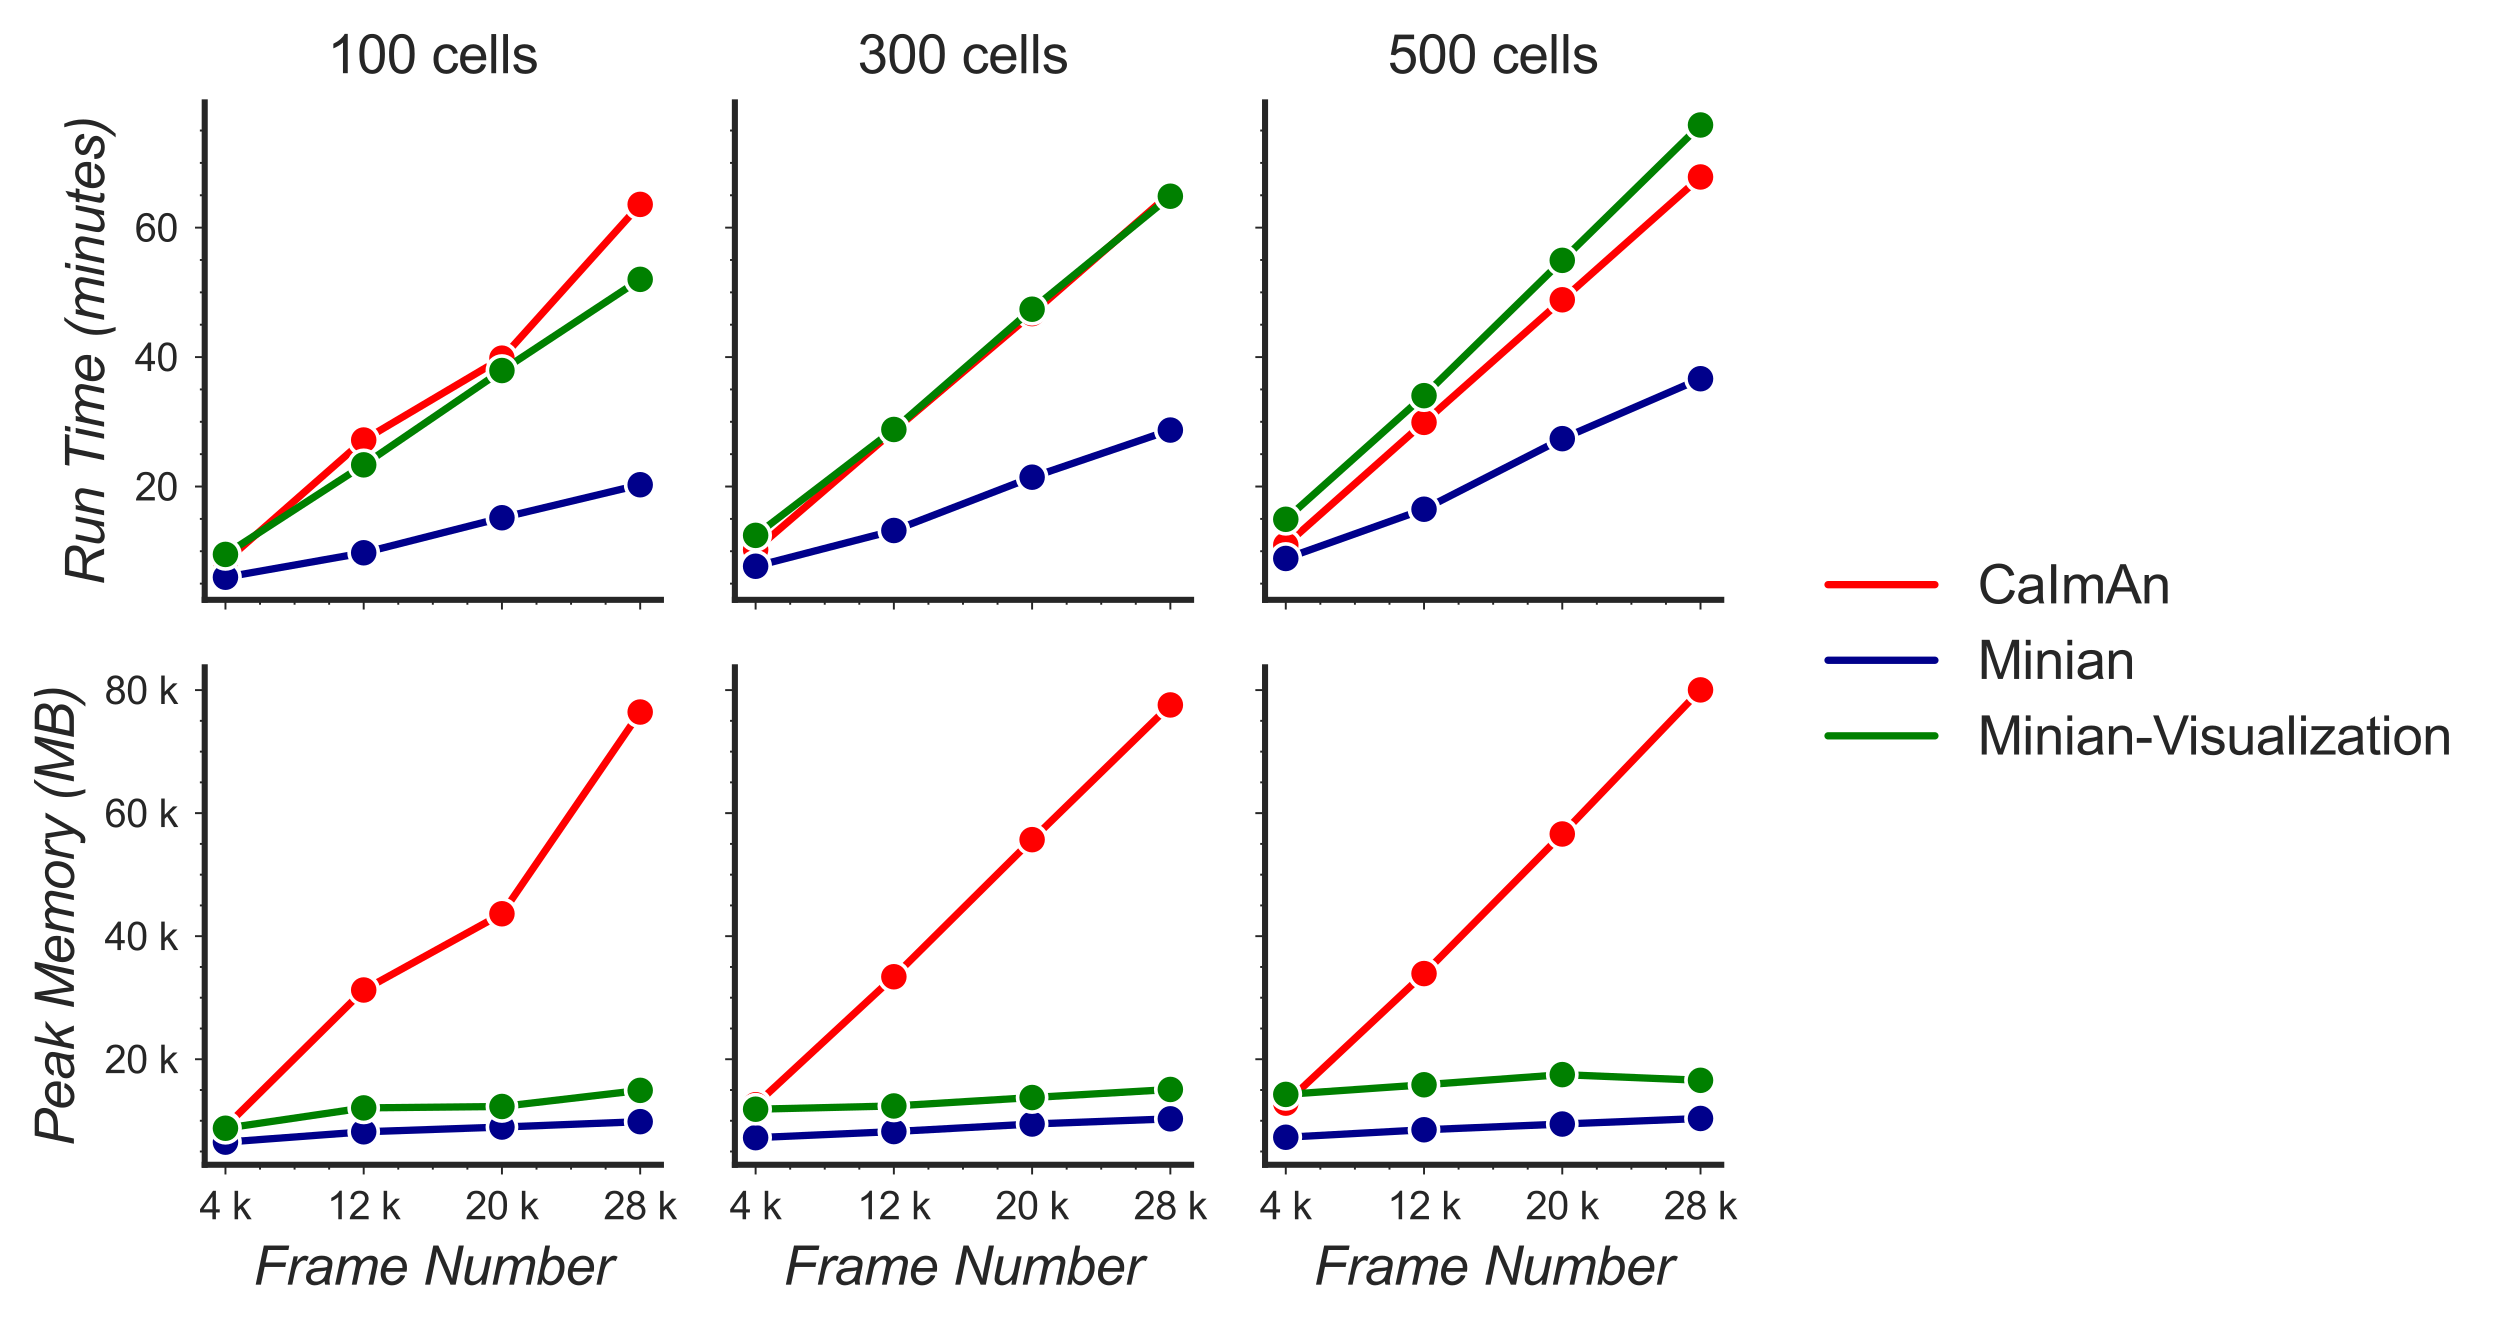 <?xml version="1.0" encoding="utf-8" standalone="no"?>
<!DOCTYPE svg PUBLIC "-//W3C//DTD SVG 1.1//EN"
  "http://www.w3.org/Graphics/SVG/1.1/DTD/svg11.dtd">
<svg height="273.845pt" version="1.1" viewBox="0 0 514.633 273.845" width="514.633pt" xmlns="http://www.w3.org/2000/svg" xmlns:xlink="http://www.w3.org/1999/xlink">
 <defs>
  <style type="text/css">*{stroke-linecap:butt;stroke-linejoin:round;}</style>
 </defs>
 <g id="figure_1">
  <g id="patch_1">
   <path d="M 0 273.845 
L 514.633 273.845 
L 514.633 0 
L 0 0 
z
" style="fill:#ffffff;"/>
  </g>
  <g id="axes_1">
   <g id="patch_2">
    <path d="M 42.143 123.481 
L 136.053 123.481 
L 136.053 21.074 
L 42.143 21.074 
z
" style="fill:#ffffff;"/>
   </g>
   <g id="matplotlib.axis_1">
    <g id="xtick_1">
     <g id="line2d_1">
      <defs>
       <path d="M 0 0 
L 0 2 
" id="m48e0e970a7" style="stroke:#262626;stroke-width:0.4;"/>
      </defs>
      <g>
       <use style="fill:#262626;stroke:#262626;stroke-width:0.4;" x="46.411" xlink:href="#m48e0e970a7" y="123.481"/>
      </g>
     </g>
    </g>
    <g id="xtick_2">
     <g id="line2d_2">
      <g>
       <use style="fill:#262626;stroke:#262626;stroke-width:0.4;" x="74.869" xlink:href="#m48e0e970a7" y="123.481"/>
      </g>
     </g>
    </g>
    <g id="xtick_3">
     <g id="line2d_3">
      <g>
       <use style="fill:#262626;stroke:#262626;stroke-width:0.4;" x="103.326" xlink:href="#m48e0e970a7" y="123.481"/>
      </g>
     </g>
    </g>
    <g id="xtick_4">
     <g id="line2d_4">
      <g>
       <use style="fill:#262626;stroke:#262626;stroke-width:0.4;" x="131.784" xlink:href="#m48e0e970a7" y="123.481"/>
      </g>
     </g>
    </g>
    <g id="xtick_5">
     <g id="line2d_5">
      <defs>
       <path d="M 0 0 
L 0 1 
" id="meed38af115" style="stroke:#262626;stroke-width:0.4;"/>
      </defs>
      <g>
       <use style="fill:#262626;stroke:#262626;stroke-width:0.4;" x="53.526" xlink:href="#meed38af115" y="123.481"/>
      </g>
     </g>
    </g>
    <g id="xtick_6">
     <g id="line2d_6">
      <g>
       <use style="fill:#262626;stroke:#262626;stroke-width:0.4;" x="60.64" xlink:href="#meed38af115" y="123.481"/>
      </g>
     </g>
    </g>
    <g id="xtick_7">
     <g id="line2d_7">
      <g>
       <use style="fill:#262626;stroke:#262626;stroke-width:0.4;" x="67.755" xlink:href="#meed38af115" y="123.481"/>
      </g>
     </g>
    </g>
    <g id="xtick_8">
     <g id="line2d_8">
      <g>
       <use style="fill:#262626;stroke:#262626;stroke-width:0.4;" x="81.983" xlink:href="#meed38af115" y="123.481"/>
      </g>
     </g>
    </g>
    <g id="xtick_9">
     <g id="line2d_9">
      <g>
       <use style="fill:#262626;stroke:#262626;stroke-width:0.4;" x="89.098" xlink:href="#meed38af115" y="123.481"/>
      </g>
     </g>
    </g>
    <g id="xtick_10">
     <g id="line2d_10">
      <g>
       <use style="fill:#262626;stroke:#262626;stroke-width:0.4;" x="96.212" xlink:href="#meed38af115" y="123.481"/>
      </g>
     </g>
    </g>
    <g id="xtick_11">
     <g id="line2d_11">
      <g>
       <use style="fill:#262626;stroke:#262626;stroke-width:0.4;" x="110.441" xlink:href="#meed38af115" y="123.481"/>
      </g>
     </g>
    </g>
    <g id="xtick_12">
     <g id="line2d_12">
      <g>
       <use style="fill:#262626;stroke:#262626;stroke-width:0.4;" x="117.555" xlink:href="#meed38af115" y="123.481"/>
      </g>
     </g>
    </g>
    <g id="xtick_13">
     <g id="line2d_13">
      <g>
       <use style="fill:#262626;stroke:#262626;stroke-width:0.4;" x="124.67" xlink:href="#meed38af115" y="123.481"/>
      </g>
     </g>
    </g>
   </g>
   <g id="matplotlib.axis_2">
    <g id="ytick_1">
     <g id="line2d_14">
      <defs>
       <path d="M 0 0 
L -2 0 
" id="mfd889a2a35" style="stroke:#262626;stroke-width:0.4;"/>
      </defs>
      <g>
       <use style="fill:#262626;stroke:#262626;stroke-width:0.4;" x="42.143" xlink:href="#mfd889a2a35" y="100.154"/>
      </g>
     </g>
     <g id="text_1">
      <!-- 20 -->
      <g style="fill:#262626;" transform="translate(27.745 103.017)scale(0.08 -0.08)">
       <defs>
        <path d="M 3222 541 
L 3222 0 
L 194 0 
Q 188 203 259 391 
Q 375 700 629 1000 
Q 884 1300 1366 1694 
Q 2113 2306 2375 2664 
Q 2638 3022 2638 3341 
Q 2638 3675 2398 3904 
Q 2159 4134 1775 4134 
Q 1369 4134 1125 3890 
Q 881 3647 878 3216 
L 300 3275 
Q 359 3922 746 4261 
Q 1134 4600 1788 4600 
Q 2447 4600 2831 4234 
Q 3216 3869 3216 3328 
Q 3216 3053 3103 2787 
Q 2991 2522 2730 2228 
Q 2469 1934 1863 1422 
Q 1356 997 1212 845 
Q 1069 694 975 541 
L 3222 541 
z
" id="ArialMT-32" transform="scale(0.016)"/>
        <path d="M 266 2259 
Q 266 3072 433 3567 
Q 600 4063 929 4331 
Q 1259 4600 1759 4600 
Q 2128 4600 2406 4451 
Q 2684 4303 2865 4023 
Q 3047 3744 3150 3342 
Q 3253 2941 3253 2259 
Q 3253 1453 3087 958 
Q 2922 463 2592 192 
Q 2263 -78 1759 -78 
Q 1097 -78 719 397 
Q 266 969 266 2259 
z
M 844 2259 
Q 844 1131 1108 757 
Q 1372 384 1759 384 
Q 2147 384 2411 759 
Q 2675 1134 2675 2259 
Q 2675 3391 2411 3762 
Q 2147 4134 1753 4134 
Q 1366 4134 1134 3806 
Q 844 3388 844 2259 
z
" id="ArialMT-30" transform="scale(0.016)"/>
       </defs>
       <use xlink:href="#ArialMT-32"/>
       <use x="55.615" xlink:href="#ArialMT-30"/>
      </g>
     </g>
    </g>
    <g id="ytick_2">
     <g id="line2d_15">
      <g>
       <use style="fill:#262626;stroke:#262626;stroke-width:0.4;" x="42.143" xlink:href="#mfd889a2a35" y="73.506"/>
      </g>
     </g>
     <g id="text_2">
      <!-- 40 -->
      <g style="fill:#262626;" transform="translate(27.745 76.369)scale(0.08 -0.08)">
       <defs>
        <path d="M 2069 0 
L 2069 1097 
L 81 1097 
L 81 1613 
L 2172 4581 
L 2631 4581 
L 2631 1613 
L 3250 1613 
L 3250 1097 
L 2631 1097 
L 2631 0 
L 2069 0 
z
M 2069 1613 
L 2069 3678 
L 634 1613 
L 2069 1613 
z
" id="ArialMT-34" transform="scale(0.016)"/>
       </defs>
       <use xlink:href="#ArialMT-34"/>
       <use x="55.615" xlink:href="#ArialMT-30"/>
      </g>
     </g>
    </g>
    <g id="ytick_3">
     <g id="line2d_16">
      <g>
       <use style="fill:#262626;stroke:#262626;stroke-width:0.4;" x="42.143" xlink:href="#mfd889a2a35" y="46.857"/>
      </g>
     </g>
     <g id="text_3">
      <!-- 60 -->
      <g style="fill:#262626;" transform="translate(27.745 49.72)scale(0.08 -0.08)">
       <defs>
        <path d="M 3184 3459 
L 2625 3416 
Q 2550 3747 2413 3897 
Q 2184 4138 1850 4138 
Q 1581 4138 1378 3988 
Q 1113 3794 959 3422 
Q 806 3050 800 2363 
Q 1003 2672 1297 2822 
Q 1591 2972 1913 2972 
Q 2475 2972 2870 2558 
Q 3266 2144 3266 1488 
Q 3266 1056 3080 686 
Q 2894 316 2569 119 
Q 2244 -78 1831 -78 
Q 1128 -78 684 439 
Q 241 956 241 2144 
Q 241 3472 731 4075 
Q 1159 4600 1884 4600 
Q 2425 4600 2770 4297 
Q 3116 3994 3184 3459 
z
M 888 1484 
Q 888 1194 1011 928 
Q 1134 663 1356 523 
Q 1578 384 1822 384 
Q 2178 384 2434 671 
Q 2691 959 2691 1453 
Q 2691 1928 2437 2201 
Q 2184 2475 1800 2475 
Q 1419 2475 1153 2201 
Q 888 1928 888 1484 
z
" id="ArialMT-36" transform="scale(0.016)"/>
       </defs>
       <use xlink:href="#ArialMT-36"/>
       <use x="55.615" xlink:href="#ArialMT-30"/>
      </g>
     </g>
    </g>
    <g id="ytick_4">
     <g id="line2d_17">
      <defs>
       <path d="M 0 0 
L -1 0 
" id="m868f2217ea" style="stroke:#262626;stroke-width:0.4;"/>
      </defs>
      <g>
       <use style="fill:#262626;stroke:#262626;stroke-width:0.4;" x="42.143" xlink:href="#m868f2217ea" y="120.14"/>
      </g>
     </g>
    </g>
    <g id="ytick_5">
     <g id="line2d_18">
      <g>
       <use style="fill:#262626;stroke:#262626;stroke-width:0.4;" x="42.143" xlink:href="#m868f2217ea" y="113.478"/>
      </g>
     </g>
    </g>
    <g id="ytick_6">
     <g id="line2d_19">
      <g>
       <use style="fill:#262626;stroke:#262626;stroke-width:0.4;" x="42.143" xlink:href="#m868f2217ea" y="106.816"/>
      </g>
     </g>
    </g>
    <g id="ytick_7">
     <g id="line2d_20">
      <g>
       <use style="fill:#262626;stroke:#262626;stroke-width:0.4;" x="42.143" xlink:href="#m868f2217ea" y="93.492"/>
      </g>
     </g>
    </g>
    <g id="ytick_8">
     <g id="line2d_21">
      <g>
       <use style="fill:#262626;stroke:#262626;stroke-width:0.4;" x="42.143" xlink:href="#m868f2217ea" y="86.83"/>
      </g>
     </g>
    </g>
    <g id="ytick_9">
     <g id="line2d_22">
      <g>
       <use style="fill:#262626;stroke:#262626;stroke-width:0.4;" x="42.143" xlink:href="#m868f2217ea" y="80.168"/>
      </g>
     </g>
    </g>
    <g id="ytick_10">
     <g id="line2d_23">
      <g>
       <use style="fill:#262626;stroke:#262626;stroke-width:0.4;" x="42.143" xlink:href="#m868f2217ea" y="66.844"/>
      </g>
     </g>
    </g>
    <g id="ytick_11">
     <g id="line2d_24">
      <g>
       <use style="fill:#262626;stroke:#262626;stroke-width:0.4;" x="42.143" xlink:href="#m868f2217ea" y="60.181"/>
      </g>
     </g>
    </g>
    <g id="ytick_12">
     <g id="line2d_25">
      <g>
       <use style="fill:#262626;stroke:#262626;stroke-width:0.4;" x="42.143" xlink:href="#m868f2217ea" y="53.519"/>
      </g>
     </g>
    </g>
    <g id="ytick_13">
     <g id="line2d_26">
      <g>
       <use style="fill:#262626;stroke:#262626;stroke-width:0.4;" x="42.143" xlink:href="#m868f2217ea" y="40.195"/>
      </g>
     </g>
    </g>
    <g id="ytick_14">
     <g id="line2d_27">
      <g>
       <use style="fill:#262626;stroke:#262626;stroke-width:0.4;" x="42.143" xlink:href="#m868f2217ea" y="33.533"/>
      </g>
     </g>
    </g>
    <g id="ytick_15">
     <g id="line2d_28">
      <g>
       <use style="fill:#262626;stroke:#262626;stroke-width:0.4;" x="42.143" xlink:href="#m868f2217ea" y="26.871"/>
      </g>
     </g>
    </g>
    <g id="text_4">
     <!-- Run Time (minutes) -->
     <g style="fill:#262626;" transform="translate(21.43 120.515)rotate(-90)scale(0.11 -0.11)">
      <defs>
       <path d="M 300 0 
L 1259 4581 
L 3181 4581 
Q 3750 4581 4044 4486 
Q 4338 4391 4505 4128 
Q 4672 3866 4672 3466 
Q 4672 2906 4306 2537 
Q 3941 2169 3125 2059 
Q 3375 1875 3503 1697 
Q 3791 1294 3966 863 
L 4316 0 
L 3631 0 
L 3303 853 
Q 3125 1316 2897 1653 
Q 2741 1888 2578 1961 
Q 2416 2034 2050 2034 
L 1338 2034 
L 913 0 
L 300 0 
z
M 1441 2531 
L 2288 2531 
Q 2875 2531 3053 2547 
Q 3400 2581 3622 2703 
Q 3844 2825 3966 3031 
Q 4088 3238 4088 3475 
Q 4088 3675 3997 3823 
Q 3906 3972 3759 4025 
Q 3613 4078 3259 4078 
L 1766 4078 
L 1441 2531 
z
" id="Arial-ItalicMT-52" transform="scale(0.016)"/>
       <path d="M 2478 600 
Q 1881 -75 1256 -75 
Q 872 -75 636 145 
Q 400 366 400 684 
Q 400 894 506 1403 
L 906 3319 
L 1472 3319 
L 1028 1197 
Q 972 931 972 784 
Q 972 597 1086 492 
Q 1200 388 1422 388 
Q 1659 388 1886 503 
Q 2113 619 2277 816 
Q 2441 1013 2544 1281 
Q 2613 1453 2703 1884 
L 3003 3319 
L 3569 3319 
L 2875 0 
L 2353 0 
L 2478 600 
z
" id="Arial-ItalicMT-75" transform="scale(0.016)"/>
       <path d="M 213 0 
L 906 3319 
L 1419 3319 
L 1297 2741 
Q 1631 3081 1922 3237 
Q 2213 3394 2516 3394 
Q 2919 3394 3148 3175 
Q 3378 2956 3378 2591 
Q 3378 2406 3297 2009 
L 2875 0 
L 2309 0 
L 2750 2103 
Q 2816 2409 2816 2556 
Q 2816 2722 2702 2825 
Q 2588 2928 2372 2928 
Q 1938 2928 1598 2615 
Q 1259 2303 1100 1544 
L 778 0 
L 213 0 
z
" id="Arial-ItalicMT-6e" transform="scale(0.016)"/>
       <path id="Arial-ItalicMT-20" transform="scale(0.016)"/>
       <path d="M 1453 0 
L 2300 4059 
L 797 4059 
L 906 4581 
L 4513 4581 
L 4403 4059 
L 2913 4059 
L 2066 0 
L 1453 0 
z
" id="Arial-ItalicMT-54" transform="scale(0.016)"/>
       <path d="M 1016 3941 
L 1150 4581 
L 1713 4581 
L 1578 3941 
L 1016 3941 
z
M 191 0 
L 884 3319 
L 1450 3319 
L 756 0 
L 191 0 
z
" id="Arial-ItalicMT-69" transform="scale(0.016)"/>
       <path d="M 209 0 
L 903 3319 
L 1469 3319 
L 1353 2772 
Q 1669 3125 1917 3259 
Q 2166 3394 2456 3394 
Q 2766 3394 2973 3230 
Q 3181 3066 3247 2772 
Q 3500 3084 3779 3239 
Q 4059 3394 4369 3394 
Q 4784 3394 4992 3197 
Q 5200 3000 5200 2644 
Q 5200 2491 5128 2138 
L 4681 0 
L 4116 0 
L 4572 2194 
Q 4631 2463 4631 2578 
Q 4631 2741 4528 2834 
Q 4425 2928 4238 2928 
Q 3984 2928 3721 2775 
Q 3459 2622 3314 2373 
Q 3169 2125 3059 1609 
L 2722 0 
L 2156 0 
L 2625 2241 
Q 2675 2469 2675 2566 
Q 2675 2728 2573 2828 
Q 2472 2928 2309 2928 
Q 2069 2928 1805 2775 
Q 1541 2622 1375 2348 
Q 1209 2075 1103 1569 
L 775 0 
L 209 0 
z
" id="Arial-ItalicMT-6d" transform="scale(0.016)"/>
       <path d="M 2650 1128 
L 3200 1072 
Q 3081 663 2654 294 
Q 2228 -75 1638 -75 
Q 1269 -75 961 95 
Q 653 266 492 591 
Q 331 916 331 1331 
Q 331 1875 582 2386 
Q 834 2897 1234 3145 
Q 1634 3394 2100 3394 
Q 2694 3394 3048 3025 
Q 3403 2656 3403 2019 
Q 3403 1775 3359 1519 
L 916 1519 
Q 903 1422 903 1344 
Q 903 878 1117 633 
Q 1331 388 1641 388 
Q 1931 388 2212 578 
Q 2494 769 2650 1128 
z
M 1006 1950 
L 2869 1950 
Q 2872 2038 2872 2075 
Q 2872 2500 2659 2726 
Q 2447 2953 2113 2953 
Q 1750 2953 1451 2703 
Q 1153 2453 1006 1950 
z
" id="Arial-ItalicMT-65" transform="scale(0.016)"/>
       <path d="M 1031 -1347 
Q 541 -272 541 863 
Q 541 1619 739 2270 
Q 938 2922 1344 3559 
Q 1613 3984 2203 4659 
L 2644 4659 
Q 2278 4269 1870 3559 
Q 1463 2850 1278 2165 
Q 1094 1481 1094 791 
Q 1094 -241 1453 -1347 
L 1031 -1347 
z
" id="Arial-ItalicMT-28" transform="scale(0.016)"/>
       <path d="M 1534 459 
L 1441 -3 
Q 1238 -56 1047 -56 
Q 709 -56 509 109 
Q 359 234 359 450 
Q 359 559 441 953 
L 844 2881 
L 397 2881 
L 488 3319 
L 934 3319 
L 1106 4134 
L 1753 4525 
L 1500 3319 
L 2056 3319 
L 1963 2881 
L 1409 2881 
L 1025 1047 
Q 953 697 953 628 
Q 953 528 1011 475 
Q 1069 422 1200 422 
Q 1388 422 1534 459 
z
" id="Arial-ItalicMT-74" transform="scale(0.016)"/>
       <path d="M 266 1134 
L 831 1169 
Q 831 925 906 753 
Q 981 581 1182 472 
Q 1384 363 1653 363 
Q 2028 363 2215 513 
Q 2403 663 2403 866 
Q 2403 1013 2291 1144 
Q 2175 1275 1726 1467 
Q 1278 1659 1153 1738 
Q 944 1866 837 2039 
Q 731 2213 731 2438 
Q 731 2831 1043 3112 
Q 1356 3394 1919 3394 
Q 2544 3394 2870 3105 
Q 3197 2816 3209 2344 
L 2656 2306 
Q 2644 2606 2444 2781 
Q 2244 2956 1878 2956 
Q 1584 2956 1421 2822 
Q 1259 2688 1259 2531 
Q 1259 2375 1400 2256 
Q 1494 2175 1884 2006 
Q 2534 1725 2703 1563 
Q 2972 1303 2972 931 
Q 2972 684 2820 446 
Q 2669 209 2358 67 
Q 2047 -75 1625 -75 
Q 1050 -75 647 209 
Q 244 494 266 1134 
z
" id="Arial-ItalicMT-73" transform="scale(0.016)"/>
       <path d="M 1269 4659 
Q 1763 3584 1763 2453 
Q 1763 1694 1564 1044 
Q 1366 394 959 -247 
Q 688 -672 100 -1347 
L -341 -1347 
Q 22 -953 431 -243 
Q 841 466 1023 1148 
Q 1206 1831 1206 2525 
Q 1206 3556 847 4659 
L 1269 4659 
z
" id="Arial-ItalicMT-29" transform="scale(0.016)"/>
      </defs>
      <use xlink:href="#Arial-ItalicMT-52"/>
      <use x="72.217" xlink:href="#Arial-ItalicMT-75"/>
      <use x="127.832" xlink:href="#Arial-ItalicMT-6e"/>
      <use x="183.447" xlink:href="#Arial-ItalicMT-20"/>
      <use x="211.23" xlink:href="#Arial-ItalicMT-54"/>
      <use x="271.439" xlink:href="#Arial-ItalicMT-69"/>
      <use x="293.656" xlink:href="#Arial-ItalicMT-6d"/>
      <use x="376.957" xlink:href="#Arial-ItalicMT-65"/>
      <use x="432.572" xlink:href="#Arial-ItalicMT-20"/>
      <use x="460.355" xlink:href="#Arial-ItalicMT-28"/>
      <use x="493.656" xlink:href="#Arial-ItalicMT-6d"/>
      <use x="576.957" xlink:href="#Arial-ItalicMT-69"/>
      <use x="599.174" xlink:href="#Arial-ItalicMT-6e"/>
      <use x="654.789" xlink:href="#Arial-ItalicMT-75"/>
      <use x="710.404" xlink:href="#Arial-ItalicMT-74"/>
      <use x="738.188" xlink:href="#Arial-ItalicMT-65"/>
      <use x="793.803" xlink:href="#Arial-ItalicMT-73"/>
      <use x="843.803" xlink:href="#Arial-ItalicMT-29"/>
     </g>
    </g>
   </g>
   <g id="line2d_29">
    <path clip-path="url(#pd99094efb4)" d="M 46.411 115.586 
L 74.869 90.58 
L 103.326 73.729 
L 131.784 42.074 
" style="fill:none;stroke:#ff0000;stroke-linecap:round;stroke-width:1.5;"/>
    <defs>
     <path d="M 0 3 
C 0.796 3 1.559 2.684 2.121 2.121 
C 2.684 1.559 3 0.796 3 0 
C 3 -0.796 2.684 -1.559 2.121 -2.121 
C 1.559 -2.684 0.796 -3 0 -3 
C -0.796 -3 -1.559 -2.684 -2.121 -2.121 
C -2.684 -1.559 -3 -0.796 -3 0 
C -3 0.796 -2.684 1.559 -2.121 2.121 
C -1.559 2.684 -0.796 3 0 3 
z
" id="m7ab24230e6" style="stroke:#ffffff;stroke-width:0.75;"/>
    </defs>
    <g clip-path="url(#pd99094efb4)">
     <use style="fill:#ff0000;stroke:#ffffff;stroke-width:0.75;" x="46.411" xlink:href="#m7ab24230e6" y="115.586"/>
     <use style="fill:#ff0000;stroke:#ffffff;stroke-width:0.75;" x="74.869" xlink:href="#m7ab24230e6" y="90.58"/>
     <use style="fill:#ff0000;stroke:#ffffff;stroke-width:0.75;" x="103.326" xlink:href="#m7ab24230e6" y="73.729"/>
     <use style="fill:#ff0000;stroke:#ffffff;stroke-width:0.75;" x="131.784" xlink:href="#m7ab24230e6" y="42.074"/>
    </g>
   </g>
   <g id="line2d_30">
    <path clip-path="url(#pd99094efb4)" d="M 46.411 118.826 
L 74.869 113.79 
L 103.326 106.578 
L 131.784 99.785 
" style="fill:none;stroke:#00008b;stroke-linecap:round;stroke-width:1.5;"/>
    <defs>
     <path d="M 0 3 
C 0.796 3 1.559 2.684 2.121 2.121 
C 2.684 1.559 3 0.796 3 0 
C 3 -0.796 2.684 -1.559 2.121 -2.121 
C 1.559 -2.684 0.796 -3 0 -3 
C -0.796 -3 -1.559 -2.684 -2.121 -2.121 
C -2.684 -1.559 -3 -0.796 -3 0 
C -3 0.796 -2.684 1.559 -2.121 2.121 
C -1.559 2.684 -0.796 3 0 3 
z
" id="me6e90658e4" style="stroke:#ffffff;stroke-width:0.75;"/>
    </defs>
    <g clip-path="url(#pd99094efb4)">
     <use style="fill:#00008b;stroke:#ffffff;stroke-width:0.75;" x="46.411" xlink:href="#me6e90658e4" y="118.826"/>
     <use style="fill:#00008b;stroke:#ffffff;stroke-width:0.75;" x="74.869" xlink:href="#me6e90658e4" y="113.79"/>
     <use style="fill:#00008b;stroke:#ffffff;stroke-width:0.75;" x="103.326" xlink:href="#me6e90658e4" y="106.578"/>
     <use style="fill:#00008b;stroke:#ffffff;stroke-width:0.75;" x="131.784" xlink:href="#me6e90658e4" y="99.785"/>
    </g>
   </g>
   <g id="line2d_31">
    <path clip-path="url(#pd99094efb4)" d="M 46.411 114.128 
L 74.869 95.69 
L 103.326 76.274 
L 131.784 57.506 
" style="fill:none;stroke:#008000;stroke-linecap:round;stroke-width:1.5;"/>
    <defs>
     <path d="M 0 3 
C 0.796 3 1.559 2.684 2.121 2.121 
C 2.684 1.559 3 0.796 3 0 
C 3 -0.796 2.684 -1.559 2.121 -2.121 
C 1.559 -2.684 0.796 -3 0 -3 
C -0.796 -3 -1.559 -2.684 -2.121 -2.121 
C -2.684 -1.559 -3 -0.796 -3 0 
C -3 0.796 -2.684 1.559 -2.121 2.121 
C -1.559 2.684 -0.796 3 0 3 
z
" id="m9d34681df5" style="stroke:#ffffff;stroke-width:0.75;"/>
    </defs>
    <g clip-path="url(#pd99094efb4)">
     <use style="fill:#008000;stroke:#ffffff;stroke-width:0.75;" x="46.411" xlink:href="#m9d34681df5" y="114.128"/>
     <use style="fill:#008000;stroke:#ffffff;stroke-width:0.75;" x="74.869" xlink:href="#m9d34681df5" y="95.69"/>
     <use style="fill:#008000;stroke:#ffffff;stroke-width:0.75;" x="103.326" xlink:href="#m9d34681df5" y="76.274"/>
     <use style="fill:#008000;stroke:#ffffff;stroke-width:0.75;" x="131.784" xlink:href="#m9d34681df5" y="57.506"/>
    </g>
   </g>
   <g id="line2d_32"/>
   <g id="line2d_33"/>
   <g id="line2d_34"/>
   <g id="patch_3">
    <path d="M 42.143 123.481 
L 42.143 21.074 
" style="fill:none;stroke:#262626;stroke-linecap:square;stroke-linejoin:miter;stroke-width:1.25;"/>
   </g>
   <g id="patch_4">
    <path d="M 42.143 123.481 
L 136.053 123.481 
" style="fill:none;stroke:#262626;stroke-linecap:square;stroke-linejoin:miter;stroke-width:1.25;"/>
   </g>
   <g id="text_5">
    <!-- 100 cells -->
    <g style="fill:#262626;" transform="translate(67.392 15.074)scale(0.11 -0.11)">
     <defs>
      <path d="M 2384 0 
L 1822 0 
L 1822 3584 
Q 1619 3391 1289 3197 
Q 959 3003 697 2906 
L 697 3450 
Q 1169 3672 1522 3987 
Q 1875 4303 2022 4600 
L 2384 4600 
L 2384 0 
z
" id="ArialMT-31" transform="scale(0.016)"/>
      <path id="ArialMT-20" transform="scale(0.016)"/>
      <path d="M 2588 1216 
L 3141 1144 
Q 3050 572 2676 248 
Q 2303 -75 1759 -75 
Q 1078 -75 664 370 
Q 250 816 250 1647 
Q 250 2184 428 2587 
Q 606 2991 970 3192 
Q 1334 3394 1763 3394 
Q 2303 3394 2647 3120 
Q 2991 2847 3088 2344 
L 2541 2259 
Q 2463 2594 2264 2762 
Q 2066 2931 1784 2931 
Q 1359 2931 1093 2626 
Q 828 2322 828 1663 
Q 828 994 1084 691 
Q 1341 388 1753 388 
Q 2084 388 2306 591 
Q 2528 794 2588 1216 
z
" id="ArialMT-63" transform="scale(0.016)"/>
      <path d="M 2694 1069 
L 3275 997 
Q 3138 488 2766 206 
Q 2394 -75 1816 -75 
Q 1088 -75 661 373 
Q 234 822 234 1631 
Q 234 2469 665 2931 
Q 1097 3394 1784 3394 
Q 2450 3394 2872 2941 
Q 3294 2488 3294 1666 
Q 3294 1616 3291 1516 
L 816 1516 
Q 847 969 1125 678 
Q 1403 388 1819 388 
Q 2128 388 2347 550 
Q 2566 713 2694 1069 
z
M 847 1978 
L 2700 1978 
Q 2663 2397 2488 2606 
Q 2219 2931 1791 2931 
Q 1403 2931 1139 2672 
Q 875 2413 847 1978 
z
" id="ArialMT-65" transform="scale(0.016)"/>
      <path d="M 409 0 
L 409 4581 
L 972 4581 
L 972 0 
L 409 0 
z
" id="ArialMT-6c" transform="scale(0.016)"/>
      <path d="M 197 991 
L 753 1078 
Q 800 744 1014 566 
Q 1228 388 1613 388 
Q 2000 388 2187 545 
Q 2375 703 2375 916 
Q 2375 1106 2209 1216 
Q 2094 1291 1634 1406 
Q 1016 1563 777 1677 
Q 538 1791 414 1992 
Q 291 2194 291 2438 
Q 291 2659 392 2848 
Q 494 3038 669 3163 
Q 800 3259 1026 3326 
Q 1253 3394 1513 3394 
Q 1903 3394 2198 3281 
Q 2494 3169 2634 2976 
Q 2775 2784 2828 2463 
L 2278 2388 
Q 2241 2644 2061 2787 
Q 1881 2931 1553 2931 
Q 1166 2931 1000 2803 
Q 834 2675 834 2503 
Q 834 2394 903 2306 
Q 972 2216 1119 2156 
Q 1203 2125 1616 2013 
Q 2213 1853 2448 1751 
Q 2684 1650 2818 1456 
Q 2953 1263 2953 975 
Q 2953 694 2789 445 
Q 2625 197 2315 61 
Q 2006 -75 1616 -75 
Q 969 -75 630 194 
Q 291 463 197 991 
z
" id="ArialMT-73" transform="scale(0.016)"/>
     </defs>
     <use xlink:href="#ArialMT-31"/>
     <use x="55.615" xlink:href="#ArialMT-30"/>
     <use x="111.23" xlink:href="#ArialMT-30"/>
     <use x="166.846" xlink:href="#ArialMT-20"/>
     <use x="194.629" xlink:href="#ArialMT-63"/>
     <use x="244.629" xlink:href="#ArialMT-65"/>
     <use x="300.244" xlink:href="#ArialMT-6c"/>
     <use x="322.461" xlink:href="#ArialMT-6c"/>
     <use x="344.678" xlink:href="#ArialMT-73"/>
    </g>
   </g>
  </g>
  <g id="axes_2">
   <g id="patch_5">
    <path d="M 151.279 123.481 
L 245.189 123.481 
L 245.189 21.074 
L 151.279 21.074 
z
" style="fill:#ffffff;"/>
   </g>
   <g id="matplotlib.axis_3">
    <g id="xtick_14">
     <g id="line2d_35">
      <g>
       <use style="fill:#262626;stroke:#262626;stroke-width:0.4;" x="155.547" xlink:href="#m48e0e970a7" y="123.481"/>
      </g>
     </g>
    </g>
    <g id="xtick_15">
     <g id="line2d_36">
      <g>
       <use style="fill:#262626;stroke:#262626;stroke-width:0.4;" x="184.005" xlink:href="#m48e0e970a7" y="123.481"/>
      </g>
     </g>
    </g>
    <g id="xtick_16">
     <g id="line2d_37">
      <g>
       <use style="fill:#262626;stroke:#262626;stroke-width:0.4;" x="212.462" xlink:href="#m48e0e970a7" y="123.481"/>
      </g>
     </g>
    </g>
    <g id="xtick_17">
     <g id="line2d_38">
      <g>
       <use style="fill:#262626;stroke:#262626;stroke-width:0.4;" x="240.92" xlink:href="#m48e0e970a7" y="123.481"/>
      </g>
     </g>
    </g>
    <g id="xtick_18">
     <g id="line2d_39">
      <g>
       <use style="fill:#262626;stroke:#262626;stroke-width:0.4;" x="162.662" xlink:href="#meed38af115" y="123.481"/>
      </g>
     </g>
    </g>
    <g id="xtick_19">
     <g id="line2d_40">
      <g>
       <use style="fill:#262626;stroke:#262626;stroke-width:0.4;" x="169.776" xlink:href="#meed38af115" y="123.481"/>
      </g>
     </g>
    </g>
    <g id="xtick_20">
     <g id="line2d_41">
      <g>
       <use style="fill:#262626;stroke:#262626;stroke-width:0.4;" x="176.891" xlink:href="#meed38af115" y="123.481"/>
      </g>
     </g>
    </g>
    <g id="xtick_21">
     <g id="line2d_42">
      <g>
       <use style="fill:#262626;stroke:#262626;stroke-width:0.4;" x="191.119" xlink:href="#meed38af115" y="123.481"/>
      </g>
     </g>
    </g>
    <g id="xtick_22">
     <g id="line2d_43">
      <g>
       <use style="fill:#262626;stroke:#262626;stroke-width:0.4;" x="198.234" xlink:href="#meed38af115" y="123.481"/>
      </g>
     </g>
    </g>
    <g id="xtick_23">
     <g id="line2d_44">
      <g>
       <use style="fill:#262626;stroke:#262626;stroke-width:0.4;" x="205.348" xlink:href="#meed38af115" y="123.481"/>
      </g>
     </g>
    </g>
    <g id="xtick_24">
     <g id="line2d_45">
      <g>
       <use style="fill:#262626;stroke:#262626;stroke-width:0.4;" x="219.577" xlink:href="#meed38af115" y="123.481"/>
      </g>
     </g>
    </g>
    <g id="xtick_25">
     <g id="line2d_46">
      <g>
       <use style="fill:#262626;stroke:#262626;stroke-width:0.4;" x="226.691" xlink:href="#meed38af115" y="123.481"/>
      </g>
     </g>
    </g>
    <g id="xtick_26">
     <g id="line2d_47">
      <g>
       <use style="fill:#262626;stroke:#262626;stroke-width:0.4;" x="233.806" xlink:href="#meed38af115" y="123.481"/>
      </g>
     </g>
    </g>
   </g>
   <g id="matplotlib.axis_4">
    <g id="ytick_16">
     <g id="line2d_48">
      <g>
       <use style="fill:#262626;stroke:#262626;stroke-width:0.4;" x="151.279" xlink:href="#mfd889a2a35" y="100.154"/>
      </g>
     </g>
    </g>
    <g id="ytick_17">
     <g id="line2d_49">
      <g>
       <use style="fill:#262626;stroke:#262626;stroke-width:0.4;" x="151.279" xlink:href="#mfd889a2a35" y="73.506"/>
      </g>
     </g>
    </g>
    <g id="ytick_18">
     <g id="line2d_50">
      <g>
       <use style="fill:#262626;stroke:#262626;stroke-width:0.4;" x="151.279" xlink:href="#mfd889a2a35" y="46.857"/>
      </g>
     </g>
    </g>
    <g id="ytick_19">
     <g id="line2d_51">
      <g>
       <use style="fill:#262626;stroke:#262626;stroke-width:0.4;" x="151.279" xlink:href="#m868f2217ea" y="120.14"/>
      </g>
     </g>
    </g>
    <g id="ytick_20">
     <g id="line2d_52">
      <g>
       <use style="fill:#262626;stroke:#262626;stroke-width:0.4;" x="151.279" xlink:href="#m868f2217ea" y="113.478"/>
      </g>
     </g>
    </g>
    <g id="ytick_21">
     <g id="line2d_53">
      <g>
       <use style="fill:#262626;stroke:#262626;stroke-width:0.4;" x="151.279" xlink:href="#m868f2217ea" y="106.816"/>
      </g>
     </g>
    </g>
    <g id="ytick_22">
     <g id="line2d_54">
      <g>
       <use style="fill:#262626;stroke:#262626;stroke-width:0.4;" x="151.279" xlink:href="#m868f2217ea" y="93.492"/>
      </g>
     </g>
    </g>
    <g id="ytick_23">
     <g id="line2d_55">
      <g>
       <use style="fill:#262626;stroke:#262626;stroke-width:0.4;" x="151.279" xlink:href="#m868f2217ea" y="86.83"/>
      </g>
     </g>
    </g>
    <g id="ytick_24">
     <g id="line2d_56">
      <g>
       <use style="fill:#262626;stroke:#262626;stroke-width:0.4;" x="151.279" xlink:href="#m868f2217ea" y="80.168"/>
      </g>
     </g>
    </g>
    <g id="ytick_25">
     <g id="line2d_57">
      <g>
       <use style="fill:#262626;stroke:#262626;stroke-width:0.4;" x="151.279" xlink:href="#m868f2217ea" y="66.844"/>
      </g>
     </g>
    </g>
    <g id="ytick_26">
     <g id="line2d_58">
      <g>
       <use style="fill:#262626;stroke:#262626;stroke-width:0.4;" x="151.279" xlink:href="#m868f2217ea" y="60.181"/>
      </g>
     </g>
    </g>
    <g id="ytick_27">
     <g id="line2d_59">
      <g>
       <use style="fill:#262626;stroke:#262626;stroke-width:0.4;" x="151.279" xlink:href="#m868f2217ea" y="53.519"/>
      </g>
     </g>
    </g>
    <g id="ytick_28">
     <g id="line2d_60">
      <g>
       <use style="fill:#262626;stroke:#262626;stroke-width:0.4;" x="151.279" xlink:href="#m868f2217ea" y="40.195"/>
      </g>
     </g>
    </g>
    <g id="ytick_29">
     <g id="line2d_61">
      <g>
       <use style="fill:#262626;stroke:#262626;stroke-width:0.4;" x="151.279" xlink:href="#m868f2217ea" y="33.533"/>
      </g>
     </g>
    </g>
    <g id="ytick_30">
     <g id="line2d_62">
      <g>
       <use style="fill:#262626;stroke:#262626;stroke-width:0.4;" x="151.279" xlink:href="#m868f2217ea" y="26.871"/>
      </g>
     </g>
    </g>
   </g>
   <g id="line2d_63">
    <path clip-path="url(#pcd28c9e532)" d="M 155.547 113.149 
L 184.005 88.664 
L 212.462 64.56 
L 240.92 39.778 
" style="fill:none;stroke:#ff0000;stroke-linecap:round;stroke-width:1.5;"/>
    <g clip-path="url(#pcd28c9e532)">
     <use style="fill:#ff0000;stroke:#ffffff;stroke-width:0.75;" x="155.547" xlink:href="#m7ab24230e6" y="113.149"/>
     <use style="fill:#ff0000;stroke:#ffffff;stroke-width:0.75;" x="184.005" xlink:href="#m7ab24230e6" y="88.664"/>
     <use style="fill:#ff0000;stroke:#ffffff;stroke-width:0.75;" x="212.462" xlink:href="#m7ab24230e6" y="64.56"/>
     <use style="fill:#ff0000;stroke:#ffffff;stroke-width:0.75;" x="240.92" xlink:href="#m7ab24230e6" y="39.778"/>
    </g>
   </g>
   <g id="line2d_64">
    <path clip-path="url(#pcd28c9e532)" d="M 155.547 116.565 
L 184.005 109.204 
L 212.462 98.231 
L 240.92 88.53 
" style="fill:none;stroke:#00008b;stroke-linecap:round;stroke-width:1.5;"/>
    <g clip-path="url(#pcd28c9e532)">
     <use style="fill:#00008b;stroke:#ffffff;stroke-width:0.75;" x="155.547" xlink:href="#me6e90658e4" y="116.565"/>
     <use style="fill:#00008b;stroke:#ffffff;stroke-width:0.75;" x="184.005" xlink:href="#me6e90658e4" y="109.204"/>
     <use style="fill:#00008b;stroke:#ffffff;stroke-width:0.75;" x="212.462" xlink:href="#me6e90658e4" y="98.231"/>
     <use style="fill:#00008b;stroke:#ffffff;stroke-width:0.75;" x="240.92" xlink:href="#me6e90658e4" y="88.53"/>
    </g>
   </g>
   <g id="line2d_65">
    <path clip-path="url(#pcd28c9e532)" d="M 155.547 110.207 
L 184.005 88.409 
L 212.462 63.653 
L 240.92 40.394 
" style="fill:none;stroke:#008000;stroke-linecap:round;stroke-width:1.5;"/>
    <g clip-path="url(#pcd28c9e532)">
     <use style="fill:#008000;stroke:#ffffff;stroke-width:0.75;" x="155.547" xlink:href="#m9d34681df5" y="110.207"/>
     <use style="fill:#008000;stroke:#ffffff;stroke-width:0.75;" x="184.005" xlink:href="#m9d34681df5" y="88.409"/>
     <use style="fill:#008000;stroke:#ffffff;stroke-width:0.75;" x="212.462" xlink:href="#m9d34681df5" y="63.653"/>
     <use style="fill:#008000;stroke:#ffffff;stroke-width:0.75;" x="240.92" xlink:href="#m9d34681df5" y="40.394"/>
    </g>
   </g>
   <g id="line2d_66"/>
   <g id="line2d_67"/>
   <g id="line2d_68"/>
   <g id="patch_6">
    <path d="M 151.279 123.481 
L 151.279 21.074 
" style="fill:none;stroke:#262626;stroke-linecap:square;stroke-linejoin:miter;stroke-width:1.25;"/>
   </g>
   <g id="patch_7">
    <path d="M 151.279 123.481 
L 245.189 123.481 
" style="fill:none;stroke:#262626;stroke-linecap:square;stroke-linejoin:miter;stroke-width:1.25;"/>
   </g>
   <g id="text_6">
    <!-- 300 cells -->
    <g style="fill:#262626;" transform="translate(176.528 15.074)scale(0.11 -0.11)">
     <defs>
      <path d="M 269 1209 
L 831 1284 
Q 928 806 1161 595 
Q 1394 384 1728 384 
Q 2125 384 2398 659 
Q 2672 934 2672 1341 
Q 2672 1728 2419 1979 
Q 2166 2231 1775 2231 
Q 1616 2231 1378 2169 
L 1441 2663 
Q 1497 2656 1531 2656 
Q 1891 2656 2178 2843 
Q 2466 3031 2466 3422 
Q 2466 3731 2256 3934 
Q 2047 4138 1716 4138 
Q 1388 4138 1169 3931 
Q 950 3725 888 3313 
L 325 3413 
Q 428 3978 793 4289 
Q 1159 4600 1703 4600 
Q 2078 4600 2393 4439 
Q 2709 4278 2876 4000 
Q 3044 3722 3044 3409 
Q 3044 3113 2884 2869 
Q 2725 2625 2413 2481 
Q 2819 2388 3044 2092 
Q 3269 1797 3269 1353 
Q 3269 753 2831 336 
Q 2394 -81 1725 -81 
Q 1122 -81 723 278 
Q 325 638 269 1209 
z
" id="ArialMT-33" transform="scale(0.016)"/>
     </defs>
     <use xlink:href="#ArialMT-33"/>
     <use x="55.615" xlink:href="#ArialMT-30"/>
     <use x="111.23" xlink:href="#ArialMT-30"/>
     <use x="166.846" xlink:href="#ArialMT-20"/>
     <use x="194.629" xlink:href="#ArialMT-63"/>
     <use x="244.629" xlink:href="#ArialMT-65"/>
     <use x="300.244" xlink:href="#ArialMT-6c"/>
     <use x="322.461" xlink:href="#ArialMT-6c"/>
     <use x="344.678" xlink:href="#ArialMT-73"/>
    </g>
   </g>
  </g>
  <g id="axes_3">
   <g id="patch_8">
    <path d="M 260.415 123.481 
L 354.325 123.481 
L 354.325 21.074 
L 260.415 21.074 
z
" style="fill:#ffffff;"/>
   </g>
   <g id="matplotlib.axis_5">
    <g id="xtick_27">
     <g id="line2d_69">
      <g>
       <use style="fill:#262626;stroke:#262626;stroke-width:0.4;" x="264.683" xlink:href="#m48e0e970a7" y="123.481"/>
      </g>
     </g>
    </g>
    <g id="xtick_28">
     <g id="line2d_70">
      <g>
       <use style="fill:#262626;stroke:#262626;stroke-width:0.4;" x="293.141" xlink:href="#m48e0e970a7" y="123.481"/>
      </g>
     </g>
    </g>
    <g id="xtick_29">
     <g id="line2d_71">
      <g>
       <use style="fill:#262626;stroke:#262626;stroke-width:0.4;" x="321.598" xlink:href="#m48e0e970a7" y="123.481"/>
      </g>
     </g>
    </g>
    <g id="xtick_30">
     <g id="line2d_72">
      <g>
       <use style="fill:#262626;stroke:#262626;stroke-width:0.4;" x="350.056" xlink:href="#m48e0e970a7" y="123.481"/>
      </g>
     </g>
    </g>
    <g id="xtick_31">
     <g id="line2d_73">
      <g>
       <use style="fill:#262626;stroke:#262626;stroke-width:0.4;" x="271.798" xlink:href="#meed38af115" y="123.481"/>
      </g>
     </g>
    </g>
    <g id="xtick_32">
     <g id="line2d_74">
      <g>
       <use style="fill:#262626;stroke:#262626;stroke-width:0.4;" x="278.912" xlink:href="#meed38af115" y="123.481"/>
      </g>
     </g>
    </g>
    <g id="xtick_33">
     <g id="line2d_75">
      <g>
       <use style="fill:#262626;stroke:#262626;stroke-width:0.4;" x="286.027" xlink:href="#meed38af115" y="123.481"/>
      </g>
     </g>
    </g>
    <g id="xtick_34">
     <g id="line2d_76">
      <g>
       <use style="fill:#262626;stroke:#262626;stroke-width:0.4;" x="300.255" xlink:href="#meed38af115" y="123.481"/>
      </g>
     </g>
    </g>
    <g id="xtick_35">
     <g id="line2d_77">
      <g>
       <use style="fill:#262626;stroke:#262626;stroke-width:0.4;" x="307.37" xlink:href="#meed38af115" y="123.481"/>
      </g>
     </g>
    </g>
    <g id="xtick_36">
     <g id="line2d_78">
      <g>
       <use style="fill:#262626;stroke:#262626;stroke-width:0.4;" x="314.484" xlink:href="#meed38af115" y="123.481"/>
      </g>
     </g>
    </g>
    <g id="xtick_37">
     <g id="line2d_79">
      <g>
       <use style="fill:#262626;stroke:#262626;stroke-width:0.4;" x="328.713" xlink:href="#meed38af115" y="123.481"/>
      </g>
     </g>
    </g>
    <g id="xtick_38">
     <g id="line2d_80">
      <g>
       <use style="fill:#262626;stroke:#262626;stroke-width:0.4;" x="335.827" xlink:href="#meed38af115" y="123.481"/>
      </g>
     </g>
    </g>
    <g id="xtick_39">
     <g id="line2d_81">
      <g>
       <use style="fill:#262626;stroke:#262626;stroke-width:0.4;" x="342.942" xlink:href="#meed38af115" y="123.481"/>
      </g>
     </g>
    </g>
   </g>
   <g id="matplotlib.axis_6">
    <g id="ytick_31">
     <g id="line2d_82">
      <g>
       <use style="fill:#262626;stroke:#262626;stroke-width:0.4;" x="260.415" xlink:href="#mfd889a2a35" y="100.154"/>
      </g>
     </g>
    </g>
    <g id="ytick_32">
     <g id="line2d_83">
      <g>
       <use style="fill:#262626;stroke:#262626;stroke-width:0.4;" x="260.415" xlink:href="#mfd889a2a35" y="73.506"/>
      </g>
     </g>
    </g>
    <g id="ytick_33">
     <g id="line2d_84">
      <g>
       <use style="fill:#262626;stroke:#262626;stroke-width:0.4;" x="260.415" xlink:href="#mfd889a2a35" y="46.857"/>
      </g>
     </g>
    </g>
    <g id="ytick_34">
     <g id="line2d_85">
      <g>
       <use style="fill:#262626;stroke:#262626;stroke-width:0.4;" x="260.415" xlink:href="#m868f2217ea" y="120.14"/>
      </g>
     </g>
    </g>
    <g id="ytick_35">
     <g id="line2d_86">
      <g>
       <use style="fill:#262626;stroke:#262626;stroke-width:0.4;" x="260.415" xlink:href="#m868f2217ea" y="113.478"/>
      </g>
     </g>
    </g>
    <g id="ytick_36">
     <g id="line2d_87">
      <g>
       <use style="fill:#262626;stroke:#262626;stroke-width:0.4;" x="260.415" xlink:href="#m868f2217ea" y="106.816"/>
      </g>
     </g>
    </g>
    <g id="ytick_37">
     <g id="line2d_88">
      <g>
       <use style="fill:#262626;stroke:#262626;stroke-width:0.4;" x="260.415" xlink:href="#m868f2217ea" y="93.492"/>
      </g>
     </g>
    </g>
    <g id="ytick_38">
     <g id="line2d_89">
      <g>
       <use style="fill:#262626;stroke:#262626;stroke-width:0.4;" x="260.415" xlink:href="#m868f2217ea" y="86.83"/>
      </g>
     </g>
    </g>
    <g id="ytick_39">
     <g id="line2d_90">
      <g>
       <use style="fill:#262626;stroke:#262626;stroke-width:0.4;" x="260.415" xlink:href="#m868f2217ea" y="80.168"/>
      </g>
     </g>
    </g>
    <g id="ytick_40">
     <g id="line2d_91">
      <g>
       <use style="fill:#262626;stroke:#262626;stroke-width:0.4;" x="260.415" xlink:href="#m868f2217ea" y="66.844"/>
      </g>
     </g>
    </g>
    <g id="ytick_41">
     <g id="line2d_92">
      <g>
       <use style="fill:#262626;stroke:#262626;stroke-width:0.4;" x="260.415" xlink:href="#m868f2217ea" y="60.181"/>
      </g>
     </g>
    </g>
    <g id="ytick_42">
     <g id="line2d_93">
      <g>
       <use style="fill:#262626;stroke:#262626;stroke-width:0.4;" x="260.415" xlink:href="#m868f2217ea" y="53.519"/>
      </g>
     </g>
    </g>
    <g id="ytick_43">
     <g id="line2d_94">
      <g>
       <use style="fill:#262626;stroke:#262626;stroke-width:0.4;" x="260.415" xlink:href="#m868f2217ea" y="40.195"/>
      </g>
     </g>
    </g>
    <g id="ytick_44">
     <g id="line2d_95">
      <g>
       <use style="fill:#262626;stroke:#262626;stroke-width:0.4;" x="260.415" xlink:href="#m868f2217ea" y="33.533"/>
      </g>
     </g>
    </g>
    <g id="ytick_45">
     <g id="line2d_96">
      <g>
       <use style="fill:#262626;stroke:#262626;stroke-width:0.4;" x="260.415" xlink:href="#m868f2217ea" y="26.871"/>
      </g>
     </g>
    </g>
   </g>
   <g id="line2d_97">
    <path clip-path="url(#p590c9b81f2)" d="M 264.683 112.193 
L 293.141 86.946 
L 321.598 61.711 
L 350.056 36.429 
" style="fill:none;stroke:#ff0000;stroke-linecap:round;stroke-width:1.5;"/>
    <g clip-path="url(#p590c9b81f2)">
     <use style="fill:#ff0000;stroke:#ffffff;stroke-width:0.75;" x="264.683" xlink:href="#m7ab24230e6" y="112.193"/>
     <use style="fill:#ff0000;stroke:#ffffff;stroke-width:0.75;" x="293.141" xlink:href="#m7ab24230e6" y="86.946"/>
     <use style="fill:#ff0000;stroke:#ffffff;stroke-width:0.75;" x="321.598" xlink:href="#m7ab24230e6" y="61.711"/>
     <use style="fill:#ff0000;stroke:#ffffff;stroke-width:0.75;" x="350.056" xlink:href="#m7ab24230e6" y="36.429"/>
    </g>
   </g>
   <g id="line2d_98">
    <path clip-path="url(#p590c9b81f2)" d="M 264.683 114.961 
L 293.141 104.827 
L 321.598 90.299 
L 350.056 77.961 
" style="fill:none;stroke:#00008b;stroke-linecap:round;stroke-width:1.5;"/>
    <g clip-path="url(#p590c9b81f2)">
     <use style="fill:#00008b;stroke:#ffffff;stroke-width:0.75;" x="264.683" xlink:href="#me6e90658e4" y="114.961"/>
     <use style="fill:#00008b;stroke:#ffffff;stroke-width:0.75;" x="293.141" xlink:href="#me6e90658e4" y="104.827"/>
     <use style="fill:#00008b;stroke:#ffffff;stroke-width:0.75;" x="321.598" xlink:href="#me6e90658e4" y="90.299"/>
     <use style="fill:#00008b;stroke:#ffffff;stroke-width:0.75;" x="350.056" xlink:href="#me6e90658e4" y="77.961"/>
    </g>
   </g>
   <g id="line2d_99">
    <path clip-path="url(#p590c9b81f2)" d="M 264.683 106.898 
L 293.141 81.448 
L 321.598 53.594 
L 350.056 25.728 
" style="fill:none;stroke:#008000;stroke-linecap:round;stroke-width:1.5;"/>
    <g clip-path="url(#p590c9b81f2)">
     <use style="fill:#008000;stroke:#ffffff;stroke-width:0.75;" x="264.683" xlink:href="#m9d34681df5" y="106.898"/>
     <use style="fill:#008000;stroke:#ffffff;stroke-width:0.75;" x="293.141" xlink:href="#m9d34681df5" y="81.448"/>
     <use style="fill:#008000;stroke:#ffffff;stroke-width:0.75;" x="321.598" xlink:href="#m9d34681df5" y="53.594"/>
     <use style="fill:#008000;stroke:#ffffff;stroke-width:0.75;" x="350.056" xlink:href="#m9d34681df5" y="25.728"/>
    </g>
   </g>
   <g id="line2d_100"/>
   <g id="line2d_101"/>
   <g id="line2d_102"/>
   <g id="patch_9">
    <path d="M 260.415 123.481 
L 260.415 21.074 
" style="fill:none;stroke:#262626;stroke-linecap:square;stroke-linejoin:miter;stroke-width:1.25;"/>
   </g>
   <g id="patch_10">
    <path d="M 260.415 123.481 
L 354.325 123.481 
" style="fill:none;stroke:#262626;stroke-linecap:square;stroke-linejoin:miter;stroke-width:1.25;"/>
   </g>
   <g id="text_7">
    <!-- 500 cells -->
    <g style="fill:#262626;" transform="translate(285.664 15.074)scale(0.11 -0.11)">
     <defs>
      <path d="M 266 1200 
L 856 1250 
Q 922 819 1161 601 
Q 1400 384 1738 384 
Q 2144 384 2425 690 
Q 2706 997 2706 1503 
Q 2706 1984 2436 2262 
Q 2166 2541 1728 2541 
Q 1456 2541 1237 2417 
Q 1019 2294 894 2097 
L 366 2166 
L 809 4519 
L 3088 4519 
L 3088 3981 
L 1259 3981 
L 1013 2750 
Q 1425 3038 1878 3038 
Q 2478 3038 2890 2622 
Q 3303 2206 3303 1553 
Q 3303 931 2941 478 
Q 2500 -78 1738 -78 
Q 1113 -78 717 272 
Q 322 622 266 1200 
z
" id="ArialMT-35" transform="scale(0.016)"/>
     </defs>
     <use xlink:href="#ArialMT-35"/>
     <use x="55.615" xlink:href="#ArialMT-30"/>
     <use x="111.23" xlink:href="#ArialMT-30"/>
     <use x="166.846" xlink:href="#ArialMT-20"/>
     <use x="194.629" xlink:href="#ArialMT-63"/>
     <use x="244.629" xlink:href="#ArialMT-65"/>
     <use x="300.244" xlink:href="#ArialMT-6c"/>
     <use x="322.461" xlink:href="#ArialMT-6c"/>
     <use x="344.678" xlink:href="#ArialMT-73"/>
    </g>
   </g>
  </g>
  <g id="axes_4">
   <g id="patch_11">
    <path d="M 42.143 239.769 
L 136.053 239.769 
L 136.053 137.361 
L 42.143 137.361 
z
" style="fill:#ffffff;"/>
   </g>
   <g id="matplotlib.axis_7">
    <g id="xtick_40">
     <g id="line2d_103">
      <g>
       <use style="fill:#262626;stroke:#262626;stroke-width:0.4;" x="46.411" xlink:href="#m48e0e970a7" y="239.769"/>
      </g>
     </g>
     <g id="text_8">
      <!-- 4 k -->
      <g style="fill:#262626;" transform="translate(41.076 250.995)scale(0.08 -0.08)">
       <defs>
        <path d="M 425 0 
L 425 4581 
L 988 4581 
L 988 1969 
L 2319 3319 
L 3047 3319 
L 1778 2088 
L 3175 0 
L 2481 0 
L 1384 1697 
L 988 1316 
L 988 0 
L 425 0 
z
" id="ArialMT-6b" transform="scale(0.016)"/>
       </defs>
       <use xlink:href="#ArialMT-34"/>
       <use x="55.615" xlink:href="#ArialMT-20"/>
       <use x="83.398" xlink:href="#ArialMT-6b"/>
      </g>
     </g>
    </g>
    <g id="xtick_41">
     <g id="line2d_104">
      <g>
       <use style="fill:#262626;stroke:#262626;stroke-width:0.4;" x="74.869" xlink:href="#m48e0e970a7" y="239.769"/>
      </g>
     </g>
     <g id="text_9">
      <!-- 12 k -->
      <g style="fill:#262626;" transform="translate(67.309 250.995)scale(0.08 -0.08)">
       <use xlink:href="#ArialMT-31"/>
       <use x="55.615" xlink:href="#ArialMT-32"/>
       <use x="111.23" xlink:href="#ArialMT-20"/>
       <use x="139.014" xlink:href="#ArialMT-6b"/>
      </g>
     </g>
    </g>
    <g id="xtick_42">
     <g id="line2d_105">
      <g>
       <use style="fill:#262626;stroke:#262626;stroke-width:0.4;" x="103.326" xlink:href="#m48e0e970a7" y="239.769"/>
      </g>
     </g>
     <g id="text_10">
      <!-- 20 k -->
      <g style="fill:#262626;" transform="translate(95.766 250.995)scale(0.08 -0.08)">
       <use xlink:href="#ArialMT-32"/>
       <use x="55.615" xlink:href="#ArialMT-30"/>
       <use x="111.23" xlink:href="#ArialMT-20"/>
       <use x="139.014" xlink:href="#ArialMT-6b"/>
      </g>
     </g>
    </g>
    <g id="xtick_43">
     <g id="line2d_106">
      <g>
       <use style="fill:#262626;stroke:#262626;stroke-width:0.4;" x="131.784" xlink:href="#m48e0e970a7" y="239.769"/>
      </g>
     </g>
     <g id="text_11">
      <!-- 28 k -->
      <g style="fill:#262626;" transform="translate(124.224 250.995)scale(0.08 -0.08)">
       <defs>
        <path d="M 1131 2484 
Q 781 2613 612 2850 
Q 444 3088 444 3419 
Q 444 3919 803 4259 
Q 1163 4600 1759 4600 
Q 2359 4600 2725 4251 
Q 3091 3903 3091 3403 
Q 3091 3084 2923 2848 
Q 2756 2613 2416 2484 
Q 2838 2347 3058 2040 
Q 3278 1734 3278 1309 
Q 3278 722 2862 322 
Q 2447 -78 1769 -78 
Q 1091 -78 675 323 
Q 259 725 259 1325 
Q 259 1772 486 2073 
Q 713 2375 1131 2484 
z
M 1019 3438 
Q 1019 3113 1228 2906 
Q 1438 2700 1772 2700 
Q 2097 2700 2305 2904 
Q 2513 3109 2513 3406 
Q 2513 3716 2298 3927 
Q 2084 4138 1766 4138 
Q 1444 4138 1231 3931 
Q 1019 3725 1019 3438 
z
M 838 1322 
Q 838 1081 952 856 
Q 1066 631 1291 507 
Q 1516 384 1775 384 
Q 2178 384 2440 643 
Q 2703 903 2703 1303 
Q 2703 1709 2433 1975 
Q 2163 2241 1756 2241 
Q 1359 2241 1098 1978 
Q 838 1716 838 1322 
z
" id="ArialMT-38" transform="scale(0.016)"/>
       </defs>
       <use xlink:href="#ArialMT-32"/>
       <use x="55.615" xlink:href="#ArialMT-38"/>
       <use x="111.23" xlink:href="#ArialMT-20"/>
       <use x="139.014" xlink:href="#ArialMT-6b"/>
      </g>
     </g>
    </g>
    <g id="xtick_44">
     <g id="line2d_107">
      <g>
       <use style="fill:#262626;stroke:#262626;stroke-width:0.4;" x="53.526" xlink:href="#meed38af115" y="239.769"/>
      </g>
     </g>
    </g>
    <g id="xtick_45">
     <g id="line2d_108">
      <g>
       <use style="fill:#262626;stroke:#262626;stroke-width:0.4;" x="60.64" xlink:href="#meed38af115" y="239.769"/>
      </g>
     </g>
    </g>
    <g id="xtick_46">
     <g id="line2d_109">
      <g>
       <use style="fill:#262626;stroke:#262626;stroke-width:0.4;" x="67.755" xlink:href="#meed38af115" y="239.769"/>
      </g>
     </g>
    </g>
    <g id="xtick_47">
     <g id="line2d_110">
      <g>
       <use style="fill:#262626;stroke:#262626;stroke-width:0.4;" x="81.983" xlink:href="#meed38af115" y="239.769"/>
      </g>
     </g>
    </g>
    <g id="xtick_48">
     <g id="line2d_111">
      <g>
       <use style="fill:#262626;stroke:#262626;stroke-width:0.4;" x="89.098" xlink:href="#meed38af115" y="239.769"/>
      </g>
     </g>
    </g>
    <g id="xtick_49">
     <g id="line2d_112">
      <g>
       <use style="fill:#262626;stroke:#262626;stroke-width:0.4;" x="96.212" xlink:href="#meed38af115" y="239.769"/>
      </g>
     </g>
    </g>
    <g id="xtick_50">
     <g id="line2d_113">
      <g>
       <use style="fill:#262626;stroke:#262626;stroke-width:0.4;" x="110.441" xlink:href="#meed38af115" y="239.769"/>
      </g>
     </g>
    </g>
    <g id="xtick_51">
     <g id="line2d_114">
      <g>
       <use style="fill:#262626;stroke:#262626;stroke-width:0.4;" x="117.555" xlink:href="#meed38af115" y="239.769"/>
      </g>
     </g>
    </g>
    <g id="xtick_52">
     <g id="line2d_115">
      <g>
       <use style="fill:#262626;stroke:#262626;stroke-width:0.4;" x="124.67" xlink:href="#meed38af115" y="239.769"/>
      </g>
     </g>
    </g>
    <g id="text_12">
     <!-- Frame Number -->
     <g style="fill:#262626;" transform="translate(52.121 264.459)scale(0.11 -0.11)">
      <defs>
       <path d="M 291 0 
L 1247 4581 
L 4225 4581 
L 4116 4059 
L 1750 4059 
L 1447 2600 
L 3856 2600 
L 3747 2078 
L 1338 2078 
L 903 0 
L 291 0 
z
" id="Arial-ItalicMT-46" transform="scale(0.016)"/>
       <path d="M 213 0 
L 906 3319 
L 1406 3319 
L 1266 2641 
Q 1522 3025 1767 3209 
Q 2013 3394 2269 3394 
Q 2438 3394 2684 3272 
L 2453 2747 
Q 2306 2853 2131 2853 
Q 1834 2853 1521 2522 
Q 1209 2191 1031 1331 
L 750 0 
L 213 0 
z
" id="Arial-ItalicMT-72" transform="scale(0.016)"/>
       <path d="M 2450 413 
Q 2156 159 1884 42 
Q 1613 -75 1303 -75 
Q 844 -75 562 195 
Q 281 466 281 888 
Q 281 1166 407 1380 
Q 534 1594 743 1723 
Q 953 1853 1256 1909 
Q 1447 1947 1980 1969 
Q 2513 1991 2744 2081 
Q 2809 2313 2809 2466 
Q 2809 2663 2666 2775 
Q 2469 2931 2091 2931 
Q 1734 2931 1507 2773 
Q 1281 2616 1178 2325 
L 606 2375 
Q 781 2869 1161 3131 
Q 1541 3394 2119 3394 
Q 2734 3394 3094 3100 
Q 3369 2881 3369 2531 
Q 3369 2266 3291 1916 
L 3106 1091 
Q 3019 697 3019 450 
Q 3019 294 3088 0 
L 2516 0 
Q 2469 163 2450 413 
z
M 2659 1681 
Q 2541 1634 2405 1609 
Q 2269 1584 1950 1556 
Q 1456 1513 1253 1445 
Q 1050 1378 947 1231 
Q 844 1084 844 906 
Q 844 669 1008 516 
Q 1172 363 1475 363 
Q 1756 363 2015 511 
Q 2275 659 2425 925 
Q 2575 1191 2659 1681 
z
" id="Arial-ItalicMT-61" transform="scale(0.016)"/>
       <path d="M 313 0 
L 1272 4581 
L 1866 4581 
L 2638 2863 
Q 2991 2075 3197 1538 
Q 3316 1225 3472 694 
Q 3556 1272 3684 1888 
L 4247 4581 
L 4844 4581 
L 3888 0 
L 3281 0 
L 2144 2647 
Q 1841 3347 1672 3881 
Q 1625 3434 1491 2784 
L 909 0 
L 313 0 
z
" id="Arial-ItalicMT-4e" transform="scale(0.016)"/>
       <path d="M 213 0 
L 1169 4581 
L 1734 4581 
L 1394 2944 
Q 1663 3191 1881 3292 
Q 2100 3394 2338 3394 
Q 2803 3394 3114 3047 
Q 3425 2700 3425 2038 
Q 3425 1597 3300 1231 
Q 3175 866 2990 617 
Q 2806 369 2609 220 
Q 2413 72 2206 -1 
Q 2000 -75 1809 -75 
Q 1481 -75 1231 98 
Q 981 272 841 628 
L 709 0 
L 213 0 
z
M 1050 1363 
L 1047 1256 
Q 1047 831 1250 609 
Q 1453 388 1756 388 
Q 2053 388 2301 595 
Q 2550 803 2709 1243 
Q 2869 1684 2869 2056 
Q 2869 2475 2667 2706 
Q 2466 2938 2169 2938 
Q 1863 2938 1606 2702 
Q 1350 2466 1178 1975 
Q 1050 1609 1050 1363 
z
" id="Arial-ItalicMT-62" transform="scale(0.016)"/>
      </defs>
      <use xlink:href="#Arial-ItalicMT-46"/>
      <use x="61.084" xlink:href="#Arial-ItalicMT-72"/>
      <use x="94.385" xlink:href="#Arial-ItalicMT-61"/>
      <use x="150" xlink:href="#Arial-ItalicMT-6d"/>
      <use x="233.301" xlink:href="#Arial-ItalicMT-65"/>
      <use x="288.916" xlink:href="#Arial-ItalicMT-20"/>
      <use x="316.699" xlink:href="#Arial-ItalicMT-4e"/>
      <use x="388.916" xlink:href="#Arial-ItalicMT-75"/>
      <use x="444.531" xlink:href="#Arial-ItalicMT-6d"/>
      <use x="527.832" xlink:href="#Arial-ItalicMT-62"/>
      <use x="583.447" xlink:href="#Arial-ItalicMT-65"/>
      <use x="639.062" xlink:href="#Arial-ItalicMT-72"/>
     </g>
    </g>
   </g>
   <g id="matplotlib.axis_8">
    <g id="ytick_46">
     <g id="line2d_116">
      <g>
       <use style="fill:#262626;stroke:#262626;stroke-width:0.4;" x="42.143" xlink:href="#mfd889a2a35" y="218.047"/>
      </g>
     </g>
     <g id="text_13">
      <!-- 20 k -->
      <g style="fill:#262626;" transform="translate(21.523 220.91)scale(0.08 -0.08)">
       <use xlink:href="#ArialMT-32"/>
       <use x="55.615" xlink:href="#ArialMT-30"/>
       <use x="111.23" xlink:href="#ArialMT-20"/>
       <use x="139.014" xlink:href="#ArialMT-6b"/>
      </g>
     </g>
    </g>
    <g id="ytick_47">
     <g id="line2d_117">
      <g>
       <use style="fill:#262626;stroke:#262626;stroke-width:0.4;" x="42.143" xlink:href="#mfd889a2a35" y="192.717"/>
      </g>
     </g>
     <g id="text_14">
      <!-- 40 k -->
      <g style="fill:#262626;" transform="translate(21.523 195.58)scale(0.08 -0.08)">
       <use xlink:href="#ArialMT-34"/>
       <use x="55.615" xlink:href="#ArialMT-30"/>
       <use x="111.23" xlink:href="#ArialMT-20"/>
       <use x="139.014" xlink:href="#ArialMT-6b"/>
      </g>
     </g>
    </g>
    <g id="ytick_48">
     <g id="line2d_118">
      <g>
       <use style="fill:#262626;stroke:#262626;stroke-width:0.4;" x="42.143" xlink:href="#mfd889a2a35" y="167.387"/>
      </g>
     </g>
     <g id="text_15">
      <!-- 60 k -->
      <g style="fill:#262626;" transform="translate(21.523 170.25)scale(0.08 -0.08)">
       <use xlink:href="#ArialMT-36"/>
       <use x="55.615" xlink:href="#ArialMT-30"/>
       <use x="111.23" xlink:href="#ArialMT-20"/>
       <use x="139.014" xlink:href="#ArialMT-6b"/>
      </g>
     </g>
    </g>
    <g id="ytick_49">
     <g id="line2d_119">
      <g>
       <use style="fill:#262626;stroke:#262626;stroke-width:0.4;" x="42.143" xlink:href="#mfd889a2a35" y="142.056"/>
      </g>
     </g>
     <g id="text_16">
      <!-- 80 k -->
      <g style="fill:#262626;" transform="translate(21.523 144.919)scale(0.08 -0.08)">
       <use xlink:href="#ArialMT-38"/>
       <use x="55.615" xlink:href="#ArialMT-30"/>
       <use x="111.23" xlink:href="#ArialMT-20"/>
       <use x="139.014" xlink:href="#ArialMT-6b"/>
      </g>
     </g>
    </g>
    <g id="ytick_50">
     <g id="line2d_120">
      <g>
       <use style="fill:#262626;stroke:#262626;stroke-width:0.4;" x="42.143" xlink:href="#m868f2217ea" y="237.045"/>
      </g>
     </g>
    </g>
    <g id="ytick_51">
     <g id="line2d_121">
      <g>
       <use style="fill:#262626;stroke:#262626;stroke-width:0.4;" x="42.143" xlink:href="#m868f2217ea" y="230.712"/>
      </g>
     </g>
    </g>
    <g id="ytick_52">
     <g id="line2d_122">
      <g>
       <use style="fill:#262626;stroke:#262626;stroke-width:0.4;" x="42.143" xlink:href="#m868f2217ea" y="224.38"/>
      </g>
     </g>
    </g>
    <g id="ytick_53">
     <g id="line2d_123">
      <g>
       <use style="fill:#262626;stroke:#262626;stroke-width:0.4;" x="42.143" xlink:href="#m868f2217ea" y="211.715"/>
      </g>
     </g>
    </g>
    <g id="ytick_54">
     <g id="line2d_124">
      <g>
       <use style="fill:#262626;stroke:#262626;stroke-width:0.4;" x="42.143" xlink:href="#m868f2217ea" y="205.382"/>
      </g>
     </g>
    </g>
    <g id="ytick_55">
     <g id="line2d_125">
      <g>
       <use style="fill:#262626;stroke:#262626;stroke-width:0.4;" x="42.143" xlink:href="#m868f2217ea" y="199.05"/>
      </g>
     </g>
    </g>
    <g id="ytick_56">
     <g id="line2d_126">
      <g>
       <use style="fill:#262626;stroke:#262626;stroke-width:0.4;" x="42.143" xlink:href="#m868f2217ea" y="186.384"/>
      </g>
     </g>
    </g>
    <g id="ytick_57">
     <g id="line2d_127">
      <g>
       <use style="fill:#262626;stroke:#262626;stroke-width:0.4;" x="42.143" xlink:href="#m868f2217ea" y="180.052"/>
      </g>
     </g>
    </g>
    <g id="ytick_58">
     <g id="line2d_128">
      <g>
       <use style="fill:#262626;stroke:#262626;stroke-width:0.4;" x="42.143" xlink:href="#m868f2217ea" y="173.719"/>
      </g>
     </g>
    </g>
    <g id="ytick_59">
     <g id="line2d_129">
      <g>
       <use style="fill:#262626;stroke:#262626;stroke-width:0.4;" x="42.143" xlink:href="#m868f2217ea" y="161.054"/>
      </g>
     </g>
    </g>
    <g id="ytick_60">
     <g id="line2d_130">
      <g>
       <use style="fill:#262626;stroke:#262626;stroke-width:0.4;" x="42.143" xlink:href="#m868f2217ea" y="154.721"/>
      </g>
     </g>
    </g>
    <g id="ytick_61">
     <g id="line2d_131">
      <g>
       <use style="fill:#262626;stroke:#262626;stroke-width:0.4;" x="42.143" xlink:href="#m868f2217ea" y="148.389"/>
      </g>
     </g>
    </g>
    <g id="text_17">
     <!-- Peak Memory (MB) -->
     <g style="fill:#262626;" transform="translate(15.208 235.93)rotate(-90)scale(0.11 -0.11)">
      <defs>
       <path d="M 275 0 
L 1234 4581 
L 3147 4581 
Q 3644 4581 3892 4467 
Q 4141 4353 4303 4076 
Q 4466 3800 4466 3456 
Q 4466 3172 4350 2878 
Q 4234 2584 4057 2393 
Q 3881 2203 3700 2106 
Q 3519 2009 3313 1963 
Q 2872 1859 2422 1859 
L 1275 1859 
L 888 0 
L 275 0 
z
M 1384 2378 
L 2394 2378 
Q 2981 2378 3256 2504 
Q 3531 2631 3697 2890 
Q 3863 3150 3863 3441 
Q 3863 3666 3775 3808 
Q 3688 3950 3528 4017 
Q 3369 4084 2916 4084 
L 1741 4084 
L 1384 2378 
z
" id="Arial-ItalicMT-50" transform="scale(0.016)"/>
       <path d="M 219 0 
L 1178 4581 
L 1741 4581 
L 1147 1741 
L 2797 3319 
L 3544 3319 
L 2128 2081 
L 2984 0 
L 2366 0 
L 1703 1703 
L 1016 1109 
L 784 0 
L 219 0 
z
" id="Arial-ItalicMT-6b" transform="scale(0.016)"/>
       <path d="M 281 0 
L 1238 4581 
L 1991 4581 
L 2453 1613 
Q 2544 1028 2572 491 
Q 2763 953 3209 1744 
L 4816 4581 
L 5581 4581 
L 4625 0 
L 4022 0 
L 4500 2228 
Q 4666 3000 4975 3959 
Q 4778 3513 4488 2997 
L 2781 0 
L 2191 0 
L 1731 2938 
Q 1669 3341 1641 3878 
Q 1563 3275 1488 2922 
L 878 0 
L 281 0 
z
" id="Arial-ItalicMT-4d" transform="scale(0.016)"/>
       <path d="M 313 1259 
Q 313 2231 884 2869 
Q 1356 3394 2122 3394 
Q 2722 3394 3089 3019 
Q 3456 2644 3456 2006 
Q 3456 1434 3225 942 
Q 2994 450 2567 187 
Q 2141 -75 1669 -75 
Q 1281 -75 964 90 
Q 647 256 480 559 
Q 313 863 313 1259 
z
M 878 1316 
Q 878 847 1103 605 
Q 1328 363 1675 363 
Q 1856 363 2034 436 
Q 2213 509 2366 659 
Q 2519 809 2626 1001 
Q 2734 1194 2800 1416 
Q 2897 1725 2897 2009 
Q 2897 2459 2670 2707 
Q 2444 2956 2100 2956 
Q 1834 2956 1615 2829 
Q 1397 2703 1220 2459 
Q 1044 2216 961 1892 
Q 878 1569 878 1316 
z
" id="Arial-ItalicMT-6f" transform="scale(0.016)"/>
       <path d="M 0 -1281 
L 34 -750 
Q 209 -800 375 -800 
Q 547 -800 653 -722 
Q 791 -619 953 -334 
L 1134 -9 
L 581 3319 
L 1138 3319 
L 1388 1641 
Q 1463 1144 1516 647 
L 3000 3319 
L 3591 3319 
L 1475 -441 
Q 1169 -991 931 -1169 
Q 694 -1347 384 -1347 
Q 188 -1347 0 -1281 
z
" id="Arial-ItalicMT-79" transform="scale(0.016)"/>
       <path d="M 278 0 
L 1238 4581 
L 2656 4581 
Q 3044 4581 3231 4550 
Q 3538 4497 3748 4364 
Q 3959 4231 4075 4001 
Q 4191 3772 4191 3494 
Q 4191 3116 3983 2828 
Q 3775 2541 3347 2391 
Q 3719 2269 3903 2023 
Q 4088 1778 4088 1450 
Q 4088 1072 3870 725 
Q 3653 378 3295 189 
Q 2938 0 2497 0 
L 278 0 
z
M 1441 2625 
L 2369 2625 
Q 3034 2625 3326 2837 
Q 3619 3050 3619 3456 
Q 3619 3650 3528 3790 
Q 3438 3931 3286 3995 
Q 3134 4059 2716 4059 
L 1741 4059 
L 1441 2625 
z
M 1000 519 
L 2044 519 
Q 2459 519 2603 547 
Q 2894 597 3075 717 
Q 3256 838 3359 1034 
Q 3463 1231 3463 1447 
Q 3463 1769 3261 1936 
Q 3059 2103 2494 2103 
L 1331 2103 
L 1000 519 
z
" id="Arial-ItalicMT-42" transform="scale(0.016)"/>
      </defs>
      <use xlink:href="#Arial-ItalicMT-50"/>
      <use x="66.699" xlink:href="#Arial-ItalicMT-65"/>
      <use x="122.314" xlink:href="#Arial-ItalicMT-61"/>
      <use x="177.93" xlink:href="#Arial-ItalicMT-6b"/>
      <use x="227.93" xlink:href="#Arial-ItalicMT-20"/>
      <use x="255.713" xlink:href="#Arial-ItalicMT-4d"/>
      <use x="339.014" xlink:href="#Arial-ItalicMT-65"/>
      <use x="394.629" xlink:href="#Arial-ItalicMT-6d"/>
      <use x="477.93" xlink:href="#Arial-ItalicMT-6f"/>
      <use x="533.545" xlink:href="#Arial-ItalicMT-72"/>
      <use x="566.846" xlink:href="#Arial-ItalicMT-79"/>
      <use x="616.846" xlink:href="#Arial-ItalicMT-20"/>
      <use x="644.629" xlink:href="#Arial-ItalicMT-28"/>
      <use x="677.93" xlink:href="#Arial-ItalicMT-4d"/>
      <use x="761.23" xlink:href="#Arial-ItalicMT-42"/>
      <use x="827.93" xlink:href="#Arial-ItalicMT-29"/>
     </g>
    </g>
   </g>
   <g id="line2d_132">
    <path clip-path="url(#p7804c84b29)" d="M 46.411 231.968 
L 74.869 203.795 
L 103.326 188.102 
L 131.784 146.574 
" style="fill:none;stroke:#ff0000;stroke-linecap:round;stroke-width:1.5;"/>
    <g clip-path="url(#p7804c84b29)">
     <use style="fill:#ff0000;stroke:#ffffff;stroke-width:0.75;" x="46.411" xlink:href="#m7ab24230e6" y="231.968"/>
     <use style="fill:#ff0000;stroke:#ffffff;stroke-width:0.75;" x="74.869" xlink:href="#m7ab24230e6" y="203.795"/>
     <use style="fill:#ff0000;stroke:#ffffff;stroke-width:0.75;" x="103.326" xlink:href="#m7ab24230e6" y="188.102"/>
     <use style="fill:#ff0000;stroke:#ffffff;stroke-width:0.75;" x="131.784" xlink:href="#m7ab24230e6" y="146.574"/>
    </g>
   </g>
   <g id="line2d_133">
    <path clip-path="url(#p7804c84b29)" d="M 46.411 235.114 
L 74.869 232.985 
L 103.326 232.009 
L 131.784 230.896 
" style="fill:none;stroke:#00008b;stroke-linecap:round;stroke-width:1.5;"/>
    <g clip-path="url(#p7804c84b29)">
     <use style="fill:#00008b;stroke:#ffffff;stroke-width:0.75;" x="46.411" xlink:href="#me6e90658e4" y="235.114"/>
     <use style="fill:#00008b;stroke:#ffffff;stroke-width:0.75;" x="74.869" xlink:href="#me6e90658e4" y="232.985"/>
     <use style="fill:#00008b;stroke:#ffffff;stroke-width:0.75;" x="103.326" xlink:href="#me6e90658e4" y="232.009"/>
     <use style="fill:#00008b;stroke:#ffffff;stroke-width:0.75;" x="131.784" xlink:href="#me6e90658e4" y="230.896"/>
    </g>
   </g>
   <g id="line2d_134">
    <path clip-path="url(#p7804c84b29)" d="M 46.411 232.253 
L 74.869 228.065 
L 103.326 227.772 
L 131.784 224.454 
" style="fill:none;stroke:#008000;stroke-linecap:round;stroke-width:1.5;"/>
    <g clip-path="url(#p7804c84b29)">
     <use style="fill:#008000;stroke:#ffffff;stroke-width:0.75;" x="46.411" xlink:href="#m9d34681df5" y="232.253"/>
     <use style="fill:#008000;stroke:#ffffff;stroke-width:0.75;" x="74.869" xlink:href="#m9d34681df5" y="228.065"/>
     <use style="fill:#008000;stroke:#ffffff;stroke-width:0.75;" x="103.326" xlink:href="#m9d34681df5" y="227.772"/>
     <use style="fill:#008000;stroke:#ffffff;stroke-width:0.75;" x="131.784" xlink:href="#m9d34681df5" y="224.454"/>
    </g>
   </g>
   <g id="line2d_135"/>
   <g id="line2d_136"/>
   <g id="line2d_137"/>
   <g id="patch_12">
    <path d="M 42.143 239.769 
L 42.143 137.361 
" style="fill:none;stroke:#262626;stroke-linecap:square;stroke-linejoin:miter;stroke-width:1.25;"/>
   </g>
   <g id="patch_13">
    <path d="M 42.143 239.769 
L 136.053 239.769 
" style="fill:none;stroke:#262626;stroke-linecap:square;stroke-linejoin:miter;stroke-width:1.25;"/>
   </g>
  </g>
  <g id="axes_5">
   <g id="patch_14">
    <path d="M 151.279 239.769 
L 245.189 239.769 
L 245.189 137.361 
L 151.279 137.361 
z
" style="fill:#ffffff;"/>
   </g>
   <g id="matplotlib.axis_9">
    <g id="xtick_53">
     <g id="line2d_138">
      <g>
       <use style="fill:#262626;stroke:#262626;stroke-width:0.4;" x="155.547" xlink:href="#m48e0e970a7" y="239.769"/>
      </g>
     </g>
     <g id="text_18">
      <!-- 4 k -->
      <g style="fill:#262626;" transform="translate(150.212 250.995)scale(0.08 -0.08)">
       <use xlink:href="#ArialMT-34"/>
       <use x="55.615" xlink:href="#ArialMT-20"/>
       <use x="83.398" xlink:href="#ArialMT-6b"/>
      </g>
     </g>
    </g>
    <g id="xtick_54">
     <g id="line2d_139">
      <g>
       <use style="fill:#262626;stroke:#262626;stroke-width:0.4;" x="184.005" xlink:href="#m48e0e970a7" y="239.769"/>
      </g>
     </g>
     <g id="text_19">
      <!-- 12 k -->
      <g style="fill:#262626;" transform="translate(176.445 250.995)scale(0.08 -0.08)">
       <use xlink:href="#ArialMT-31"/>
       <use x="55.615" xlink:href="#ArialMT-32"/>
       <use x="111.23" xlink:href="#ArialMT-20"/>
       <use x="139.014" xlink:href="#ArialMT-6b"/>
      </g>
     </g>
    </g>
    <g id="xtick_55">
     <g id="line2d_140">
      <g>
       <use style="fill:#262626;stroke:#262626;stroke-width:0.4;" x="212.462" xlink:href="#m48e0e970a7" y="239.769"/>
      </g>
     </g>
     <g id="text_20">
      <!-- 20 k -->
      <g style="fill:#262626;" transform="translate(204.902 250.995)scale(0.08 -0.08)">
       <use xlink:href="#ArialMT-32"/>
       <use x="55.615" xlink:href="#ArialMT-30"/>
       <use x="111.23" xlink:href="#ArialMT-20"/>
       <use x="139.014" xlink:href="#ArialMT-6b"/>
      </g>
     </g>
    </g>
    <g id="xtick_56">
     <g id="line2d_141">
      <g>
       <use style="fill:#262626;stroke:#262626;stroke-width:0.4;" x="240.92" xlink:href="#m48e0e970a7" y="239.769"/>
      </g>
     </g>
     <g id="text_21">
      <!-- 28 k -->
      <g style="fill:#262626;" transform="translate(233.36 250.995)scale(0.08 -0.08)">
       <use xlink:href="#ArialMT-32"/>
       <use x="55.615" xlink:href="#ArialMT-38"/>
       <use x="111.23" xlink:href="#ArialMT-20"/>
       <use x="139.014" xlink:href="#ArialMT-6b"/>
      </g>
     </g>
    </g>
    <g id="xtick_57">
     <g id="line2d_142">
      <g>
       <use style="fill:#262626;stroke:#262626;stroke-width:0.4;" x="162.662" xlink:href="#meed38af115" y="239.769"/>
      </g>
     </g>
    </g>
    <g id="xtick_58">
     <g id="line2d_143">
      <g>
       <use style="fill:#262626;stroke:#262626;stroke-width:0.4;" x="169.776" xlink:href="#meed38af115" y="239.769"/>
      </g>
     </g>
    </g>
    <g id="xtick_59">
     <g id="line2d_144">
      <g>
       <use style="fill:#262626;stroke:#262626;stroke-width:0.4;" x="176.891" xlink:href="#meed38af115" y="239.769"/>
      </g>
     </g>
    </g>
    <g id="xtick_60">
     <g id="line2d_145">
      <g>
       <use style="fill:#262626;stroke:#262626;stroke-width:0.4;" x="191.119" xlink:href="#meed38af115" y="239.769"/>
      </g>
     </g>
    </g>
    <g id="xtick_61">
     <g id="line2d_146">
      <g>
       <use style="fill:#262626;stroke:#262626;stroke-width:0.4;" x="198.234" xlink:href="#meed38af115" y="239.769"/>
      </g>
     </g>
    </g>
    <g id="xtick_62">
     <g id="line2d_147">
      <g>
       <use style="fill:#262626;stroke:#262626;stroke-width:0.4;" x="205.348" xlink:href="#meed38af115" y="239.769"/>
      </g>
     </g>
    </g>
    <g id="xtick_63">
     <g id="line2d_148">
      <g>
       <use style="fill:#262626;stroke:#262626;stroke-width:0.4;" x="219.577" xlink:href="#meed38af115" y="239.769"/>
      </g>
     </g>
    </g>
    <g id="xtick_64">
     <g id="line2d_149">
      <g>
       <use style="fill:#262626;stroke:#262626;stroke-width:0.4;" x="226.691" xlink:href="#meed38af115" y="239.769"/>
      </g>
     </g>
    </g>
    <g id="xtick_65">
     <g id="line2d_150">
      <g>
       <use style="fill:#262626;stroke:#262626;stroke-width:0.4;" x="233.806" xlink:href="#meed38af115" y="239.769"/>
      </g>
     </g>
    </g>
    <g id="text_22">
     <!-- Frame Number -->
     <g style="fill:#262626;" transform="translate(161.256 264.459)scale(0.11 -0.11)">
      <use xlink:href="#Arial-ItalicMT-46"/>
      <use x="61.084" xlink:href="#Arial-ItalicMT-72"/>
      <use x="94.385" xlink:href="#Arial-ItalicMT-61"/>
      <use x="150" xlink:href="#Arial-ItalicMT-6d"/>
      <use x="233.301" xlink:href="#Arial-ItalicMT-65"/>
      <use x="288.916" xlink:href="#Arial-ItalicMT-20"/>
      <use x="316.699" xlink:href="#Arial-ItalicMT-4e"/>
      <use x="388.916" xlink:href="#Arial-ItalicMT-75"/>
      <use x="444.531" xlink:href="#Arial-ItalicMT-6d"/>
      <use x="527.832" xlink:href="#Arial-ItalicMT-62"/>
      <use x="583.447" xlink:href="#Arial-ItalicMT-65"/>
      <use x="639.062" xlink:href="#Arial-ItalicMT-72"/>
     </g>
    </g>
   </g>
   <g id="matplotlib.axis_10">
    <g id="ytick_62">
     <g id="line2d_151">
      <g>
       <use style="fill:#262626;stroke:#262626;stroke-width:0.4;" x="151.279" xlink:href="#mfd889a2a35" y="218.047"/>
      </g>
     </g>
    </g>
    <g id="ytick_63">
     <g id="line2d_152">
      <g>
       <use style="fill:#262626;stroke:#262626;stroke-width:0.4;" x="151.279" xlink:href="#mfd889a2a35" y="192.717"/>
      </g>
     </g>
    </g>
    <g id="ytick_64">
     <g id="line2d_153">
      <g>
       <use style="fill:#262626;stroke:#262626;stroke-width:0.4;" x="151.279" xlink:href="#mfd889a2a35" y="167.387"/>
      </g>
     </g>
    </g>
    <g id="ytick_65">
     <g id="line2d_154">
      <g>
       <use style="fill:#262626;stroke:#262626;stroke-width:0.4;" x="151.279" xlink:href="#mfd889a2a35" y="142.056"/>
      </g>
     </g>
    </g>
    <g id="ytick_66">
     <g id="line2d_155">
      <g>
       <use style="fill:#262626;stroke:#262626;stroke-width:0.4;" x="151.279" xlink:href="#m868f2217ea" y="237.045"/>
      </g>
     </g>
    </g>
    <g id="ytick_67">
     <g id="line2d_156">
      <g>
       <use style="fill:#262626;stroke:#262626;stroke-width:0.4;" x="151.279" xlink:href="#m868f2217ea" y="230.712"/>
      </g>
     </g>
    </g>
    <g id="ytick_68">
     <g id="line2d_157">
      <g>
       <use style="fill:#262626;stroke:#262626;stroke-width:0.4;" x="151.279" xlink:href="#m868f2217ea" y="224.38"/>
      </g>
     </g>
    </g>
    <g id="ytick_69">
     <g id="line2d_158">
      <g>
       <use style="fill:#262626;stroke:#262626;stroke-width:0.4;" x="151.279" xlink:href="#m868f2217ea" y="211.715"/>
      </g>
     </g>
    </g>
    <g id="ytick_70">
     <g id="line2d_159">
      <g>
       <use style="fill:#262626;stroke:#262626;stroke-width:0.4;" x="151.279" xlink:href="#m868f2217ea" y="205.382"/>
      </g>
     </g>
    </g>
    <g id="ytick_71">
     <g id="line2d_160">
      <g>
       <use style="fill:#262626;stroke:#262626;stroke-width:0.4;" x="151.279" xlink:href="#m868f2217ea" y="199.05"/>
      </g>
     </g>
    </g>
    <g id="ytick_72">
     <g id="line2d_161">
      <g>
       <use style="fill:#262626;stroke:#262626;stroke-width:0.4;" x="151.279" xlink:href="#m868f2217ea" y="186.384"/>
      </g>
     </g>
    </g>
    <g id="ytick_73">
     <g id="line2d_162">
      <g>
       <use style="fill:#262626;stroke:#262626;stroke-width:0.4;" x="151.279" xlink:href="#m868f2217ea" y="180.052"/>
      </g>
     </g>
    </g>
    <g id="ytick_74">
     <g id="line2d_163">
      <g>
       <use style="fill:#262626;stroke:#262626;stroke-width:0.4;" x="151.279" xlink:href="#m868f2217ea" y="173.719"/>
      </g>
     </g>
    </g>
    <g id="ytick_75">
     <g id="line2d_164">
      <g>
       <use style="fill:#262626;stroke:#262626;stroke-width:0.4;" x="151.279" xlink:href="#m868f2217ea" y="161.054"/>
      </g>
     </g>
    </g>
    <g id="ytick_76">
     <g id="line2d_165">
      <g>
       <use style="fill:#262626;stroke:#262626;stroke-width:0.4;" x="151.279" xlink:href="#m868f2217ea" y="154.721"/>
      </g>
     </g>
    </g>
    <g id="ytick_77">
     <g id="line2d_166">
      <g>
       <use style="fill:#262626;stroke:#262626;stroke-width:0.4;" x="151.279" xlink:href="#m868f2217ea" y="148.389"/>
      </g>
     </g>
    </g>
   </g>
   <g id="line2d_167">
    <path clip-path="url(#p9b1d5d040d)" d="M 155.547 227.41 
L 184.005 201.067 
L 212.462 172.845 
L 240.92 145.115 
" style="fill:none;stroke:#ff0000;stroke-linecap:round;stroke-width:1.5;"/>
    <g clip-path="url(#p9b1d5d040d)">
     <use style="fill:#ff0000;stroke:#ffffff;stroke-width:0.75;" x="155.547" xlink:href="#m7ab24230e6" y="227.41"/>
     <use style="fill:#ff0000;stroke:#ffffff;stroke-width:0.75;" x="184.005" xlink:href="#m7ab24230e6" y="201.067"/>
     <use style="fill:#ff0000;stroke:#ffffff;stroke-width:0.75;" x="212.462" xlink:href="#m7ab24230e6" y="172.845"/>
     <use style="fill:#ff0000;stroke:#ffffff;stroke-width:0.75;" x="240.92" xlink:href="#m7ab24230e6" y="145.115"/>
    </g>
   </g>
   <g id="line2d_168">
    <path clip-path="url(#p9b1d5d040d)" d="M 155.547 234.19 
L 184.005 232.936 
L 212.462 231.382 
L 240.92 230.316 
" style="fill:none;stroke:#00008b;stroke-linecap:round;stroke-width:1.5;"/>
    <g clip-path="url(#p9b1d5d040d)">
     <use style="fill:#00008b;stroke:#ffffff;stroke-width:0.75;" x="155.547" xlink:href="#me6e90658e4" y="234.19"/>
     <use style="fill:#00008b;stroke:#ffffff;stroke-width:0.75;" x="184.005" xlink:href="#me6e90658e4" y="232.936"/>
     <use style="fill:#00008b;stroke:#ffffff;stroke-width:0.75;" x="212.462" xlink:href="#me6e90658e4" y="231.382"/>
     <use style="fill:#00008b;stroke:#ffffff;stroke-width:0.75;" x="240.92" xlink:href="#me6e90658e4" y="230.316"/>
    </g>
   </g>
   <g id="line2d_169">
    <path clip-path="url(#p9b1d5d040d)" d="M 155.547 228.336 
L 184.005 227.666 
L 212.462 225.931 
L 240.92 224.27 
" style="fill:none;stroke:#008000;stroke-linecap:round;stroke-width:1.5;"/>
    <g clip-path="url(#p9b1d5d040d)">
     <use style="fill:#008000;stroke:#ffffff;stroke-width:0.75;" x="155.547" xlink:href="#m9d34681df5" y="228.336"/>
     <use style="fill:#008000;stroke:#ffffff;stroke-width:0.75;" x="184.005" xlink:href="#m9d34681df5" y="227.666"/>
     <use style="fill:#008000;stroke:#ffffff;stroke-width:0.75;" x="212.462" xlink:href="#m9d34681df5" y="225.931"/>
     <use style="fill:#008000;stroke:#ffffff;stroke-width:0.75;" x="240.92" xlink:href="#m9d34681df5" y="224.27"/>
    </g>
   </g>
   <g id="line2d_170"/>
   <g id="line2d_171"/>
   <g id="line2d_172"/>
   <g id="patch_15">
    <path d="M 151.279 239.769 
L 151.279 137.361 
" style="fill:none;stroke:#262626;stroke-linecap:square;stroke-linejoin:miter;stroke-width:1.25;"/>
   </g>
   <g id="patch_16">
    <path d="M 151.279 239.769 
L 245.189 239.769 
" style="fill:none;stroke:#262626;stroke-linecap:square;stroke-linejoin:miter;stroke-width:1.25;"/>
   </g>
  </g>
  <g id="axes_6">
   <g id="patch_17">
    <path d="M 260.415 239.769 
L 354.325 239.769 
L 354.325 137.361 
L 260.415 137.361 
z
" style="fill:#ffffff;"/>
   </g>
   <g id="matplotlib.axis_11">
    <g id="xtick_66">
     <g id="line2d_173">
      <g>
       <use style="fill:#262626;stroke:#262626;stroke-width:0.4;" x="264.683" xlink:href="#m48e0e970a7" y="239.769"/>
      </g>
     </g>
     <g id="text_23">
      <!-- 4 k -->
      <g style="fill:#262626;" transform="translate(259.348 250.995)scale(0.08 -0.08)">
       <use xlink:href="#ArialMT-34"/>
       <use x="55.615" xlink:href="#ArialMT-20"/>
       <use x="83.398" xlink:href="#ArialMT-6b"/>
      </g>
     </g>
    </g>
    <g id="xtick_67">
     <g id="line2d_174">
      <g>
       <use style="fill:#262626;stroke:#262626;stroke-width:0.4;" x="293.141" xlink:href="#m48e0e970a7" y="239.769"/>
      </g>
     </g>
     <g id="text_24">
      <!-- 12 k -->
      <g style="fill:#262626;" transform="translate(285.581 250.995)scale(0.08 -0.08)">
       <use xlink:href="#ArialMT-31"/>
       <use x="55.615" xlink:href="#ArialMT-32"/>
       <use x="111.23" xlink:href="#ArialMT-20"/>
       <use x="139.014" xlink:href="#ArialMT-6b"/>
      </g>
     </g>
    </g>
    <g id="xtick_68">
     <g id="line2d_175">
      <g>
       <use style="fill:#262626;stroke:#262626;stroke-width:0.4;" x="321.598" xlink:href="#m48e0e970a7" y="239.769"/>
      </g>
     </g>
     <g id="text_25">
      <!-- 20 k -->
      <g style="fill:#262626;" transform="translate(314.038 250.995)scale(0.08 -0.08)">
       <use xlink:href="#ArialMT-32"/>
       <use x="55.615" xlink:href="#ArialMT-30"/>
       <use x="111.23" xlink:href="#ArialMT-20"/>
       <use x="139.014" xlink:href="#ArialMT-6b"/>
      </g>
     </g>
    </g>
    <g id="xtick_69">
     <g id="line2d_176">
      <g>
       <use style="fill:#262626;stroke:#262626;stroke-width:0.4;" x="350.056" xlink:href="#m48e0e970a7" y="239.769"/>
      </g>
     </g>
     <g id="text_26">
      <!-- 28 k -->
      <g style="fill:#262626;" transform="translate(342.496 250.995)scale(0.08 -0.08)">
       <use xlink:href="#ArialMT-32"/>
       <use x="55.615" xlink:href="#ArialMT-38"/>
       <use x="111.23" xlink:href="#ArialMT-20"/>
       <use x="139.014" xlink:href="#ArialMT-6b"/>
      </g>
     </g>
    </g>
    <g id="xtick_70">
     <g id="line2d_177">
      <g>
       <use style="fill:#262626;stroke:#262626;stroke-width:0.4;" x="271.798" xlink:href="#meed38af115" y="239.769"/>
      </g>
     </g>
    </g>
    <g id="xtick_71">
     <g id="line2d_178">
      <g>
       <use style="fill:#262626;stroke:#262626;stroke-width:0.4;" x="278.912" xlink:href="#meed38af115" y="239.769"/>
      </g>
     </g>
    </g>
    <g id="xtick_72">
     <g id="line2d_179">
      <g>
       <use style="fill:#262626;stroke:#262626;stroke-width:0.4;" x="286.027" xlink:href="#meed38af115" y="239.769"/>
      </g>
     </g>
    </g>
    <g id="xtick_73">
     <g id="line2d_180">
      <g>
       <use style="fill:#262626;stroke:#262626;stroke-width:0.4;" x="300.255" xlink:href="#meed38af115" y="239.769"/>
      </g>
     </g>
    </g>
    <g id="xtick_74">
     <g id="line2d_181">
      <g>
       <use style="fill:#262626;stroke:#262626;stroke-width:0.4;" x="307.37" xlink:href="#meed38af115" y="239.769"/>
      </g>
     </g>
    </g>
    <g id="xtick_75">
     <g id="line2d_182">
      <g>
       <use style="fill:#262626;stroke:#262626;stroke-width:0.4;" x="314.484" xlink:href="#meed38af115" y="239.769"/>
      </g>
     </g>
    </g>
    <g id="xtick_76">
     <g id="line2d_183">
      <g>
       <use style="fill:#262626;stroke:#262626;stroke-width:0.4;" x="328.713" xlink:href="#meed38af115" y="239.769"/>
      </g>
     </g>
    </g>
    <g id="xtick_77">
     <g id="line2d_184">
      <g>
       <use style="fill:#262626;stroke:#262626;stroke-width:0.4;" x="335.827" xlink:href="#meed38af115" y="239.769"/>
      </g>
     </g>
    </g>
    <g id="xtick_78">
     <g id="line2d_185">
      <g>
       <use style="fill:#262626;stroke:#262626;stroke-width:0.4;" x="342.942" xlink:href="#meed38af115" y="239.769"/>
      </g>
     </g>
    </g>
    <g id="text_27">
     <!-- Frame Number -->
     <g style="fill:#262626;" transform="translate(270.392 264.459)scale(0.11 -0.11)">
      <use xlink:href="#Arial-ItalicMT-46"/>
      <use x="61.084" xlink:href="#Arial-ItalicMT-72"/>
      <use x="94.385" xlink:href="#Arial-ItalicMT-61"/>
      <use x="150" xlink:href="#Arial-ItalicMT-6d"/>
      <use x="233.301" xlink:href="#Arial-ItalicMT-65"/>
      <use x="288.916" xlink:href="#Arial-ItalicMT-20"/>
      <use x="316.699" xlink:href="#Arial-ItalicMT-4e"/>
      <use x="388.916" xlink:href="#Arial-ItalicMT-75"/>
      <use x="444.531" xlink:href="#Arial-ItalicMT-6d"/>
      <use x="527.832" xlink:href="#Arial-ItalicMT-62"/>
      <use x="583.447" xlink:href="#Arial-ItalicMT-65"/>
      <use x="639.062" xlink:href="#Arial-ItalicMT-72"/>
     </g>
    </g>
   </g>
   <g id="matplotlib.axis_12">
    <g id="ytick_78">
     <g id="line2d_186">
      <g>
       <use style="fill:#262626;stroke:#262626;stroke-width:0.4;" x="260.415" xlink:href="#mfd889a2a35" y="218.047"/>
      </g>
     </g>
    </g>
    <g id="ytick_79">
     <g id="line2d_187">
      <g>
       <use style="fill:#262626;stroke:#262626;stroke-width:0.4;" x="260.415" xlink:href="#mfd889a2a35" y="192.717"/>
      </g>
     </g>
    </g>
    <g id="ytick_80">
     <g id="line2d_188">
      <g>
       <use style="fill:#262626;stroke:#262626;stroke-width:0.4;" x="260.415" xlink:href="#mfd889a2a35" y="167.387"/>
      </g>
     </g>
    </g>
    <g id="ytick_81">
     <g id="line2d_189">
      <g>
       <use style="fill:#262626;stroke:#262626;stroke-width:0.4;" x="260.415" xlink:href="#mfd889a2a35" y="142.056"/>
      </g>
     </g>
    </g>
    <g id="ytick_82">
     <g id="line2d_190">
      <g>
       <use style="fill:#262626;stroke:#262626;stroke-width:0.4;" x="260.415" xlink:href="#m868f2217ea" y="237.045"/>
      </g>
     </g>
    </g>
    <g id="ytick_83">
     <g id="line2d_191">
      <g>
       <use style="fill:#262626;stroke:#262626;stroke-width:0.4;" x="260.415" xlink:href="#m868f2217ea" y="230.712"/>
      </g>
     </g>
    </g>
    <g id="ytick_84">
     <g id="line2d_192">
      <g>
       <use style="fill:#262626;stroke:#262626;stroke-width:0.4;" x="260.415" xlink:href="#m868f2217ea" y="224.38"/>
      </g>
     </g>
    </g>
    <g id="ytick_85">
     <g id="line2d_193">
      <g>
       <use style="fill:#262626;stroke:#262626;stroke-width:0.4;" x="260.415" xlink:href="#m868f2217ea" y="211.715"/>
      </g>
     </g>
    </g>
    <g id="ytick_86">
     <g id="line2d_194">
      <g>
       <use style="fill:#262626;stroke:#262626;stroke-width:0.4;" x="260.415" xlink:href="#m868f2217ea" y="205.382"/>
      </g>
     </g>
    </g>
    <g id="ytick_87">
     <g id="line2d_195">
      <g>
       <use style="fill:#262626;stroke:#262626;stroke-width:0.4;" x="260.415" xlink:href="#m868f2217ea" y="199.05"/>
      </g>
     </g>
    </g>
    <g id="ytick_88">
     <g id="line2d_196">
      <g>
       <use style="fill:#262626;stroke:#262626;stroke-width:0.4;" x="260.415" xlink:href="#m868f2217ea" y="186.384"/>
      </g>
     </g>
    </g>
    <g id="ytick_89">
     <g id="line2d_197">
      <g>
       <use style="fill:#262626;stroke:#262626;stroke-width:0.4;" x="260.415" xlink:href="#m868f2217ea" y="180.052"/>
      </g>
     </g>
    </g>
    <g id="ytick_90">
     <g id="line2d_198">
      <g>
       <use style="fill:#262626;stroke:#262626;stroke-width:0.4;" x="260.415" xlink:href="#m868f2217ea" y="173.719"/>
      </g>
     </g>
    </g>
    <g id="ytick_91">
     <g id="line2d_199">
      <g>
       <use style="fill:#262626;stroke:#262626;stroke-width:0.4;" x="260.415" xlink:href="#m868f2217ea" y="161.054"/>
      </g>
     </g>
    </g>
    <g id="ytick_92">
     <g id="line2d_200">
      <g>
       <use style="fill:#262626;stroke:#262626;stroke-width:0.4;" x="260.415" xlink:href="#m868f2217ea" y="154.721"/>
      </g>
     </g>
    </g>
    <g id="ytick_93">
     <g id="line2d_201">
      <g>
       <use style="fill:#262626;stroke:#262626;stroke-width:0.4;" x="260.415" xlink:href="#m868f2217ea" y="148.389"/>
      </g>
     </g>
    </g>
   </g>
   <g id="line2d_202">
    <path clip-path="url(#pfba9ea29b1)" d="M 264.683 227.083 
L 293.141 200.413 
L 321.598 171.68 
L 350.056 142.016 
" style="fill:none;stroke:#ff0000;stroke-linecap:round;stroke-width:1.5;"/>
    <g clip-path="url(#pfba9ea29b1)">
     <use style="fill:#ff0000;stroke:#ffffff;stroke-width:0.75;" x="264.683" xlink:href="#m7ab24230e6" y="227.083"/>
     <use style="fill:#ff0000;stroke:#ffffff;stroke-width:0.75;" x="293.141" xlink:href="#m7ab24230e6" y="200.413"/>
     <use style="fill:#ff0000;stroke:#ffffff;stroke-width:0.75;" x="321.598" xlink:href="#m7ab24230e6" y="171.68"/>
     <use style="fill:#ff0000;stroke:#ffffff;stroke-width:0.75;" x="350.056" xlink:href="#m7ab24230e6" y="142.016"/>
    </g>
   </g>
   <g id="line2d_203">
    <path clip-path="url(#pfba9ea29b1)" d="M 264.683 234.107 
L 293.141 232.566 
L 321.598 231.388 
L 350.056 230.24 
" style="fill:none;stroke:#00008b;stroke-linecap:round;stroke-width:1.5;"/>
    <g clip-path="url(#pfba9ea29b1)">
     <use style="fill:#00008b;stroke:#ffffff;stroke-width:0.75;" x="264.683" xlink:href="#me6e90658e4" y="234.107"/>
     <use style="fill:#00008b;stroke:#ffffff;stroke-width:0.75;" x="293.141" xlink:href="#me6e90658e4" y="232.566"/>
     <use style="fill:#00008b;stroke:#ffffff;stroke-width:0.75;" x="321.598" xlink:href="#me6e90658e4" y="231.388"/>
     <use style="fill:#00008b;stroke:#ffffff;stroke-width:0.75;" x="350.056" xlink:href="#me6e90658e4" y="230.24"/>
    </g>
   </g>
   <g id="line2d_204">
    <path clip-path="url(#pfba9ea29b1)" d="M 264.683 225.286 
L 293.141 223.303 
L 321.598 221.214 
L 350.056 222.387 
" style="fill:none;stroke:#008000;stroke-linecap:round;stroke-width:1.5;"/>
    <g clip-path="url(#pfba9ea29b1)">
     <use style="fill:#008000;stroke:#ffffff;stroke-width:0.75;" x="264.683" xlink:href="#m9d34681df5" y="225.286"/>
     <use style="fill:#008000;stroke:#ffffff;stroke-width:0.75;" x="293.141" xlink:href="#m9d34681df5" y="223.303"/>
     <use style="fill:#008000;stroke:#ffffff;stroke-width:0.75;" x="321.598" xlink:href="#m9d34681df5" y="221.214"/>
     <use style="fill:#008000;stroke:#ffffff;stroke-width:0.75;" x="350.056" xlink:href="#m9d34681df5" y="222.387"/>
    </g>
   </g>
   <g id="line2d_205"/>
   <g id="line2d_206"/>
   <g id="line2d_207"/>
   <g id="patch_18">
    <path d="M 260.415 239.769 
L 260.415 137.361 
" style="fill:none;stroke:#262626;stroke-linecap:square;stroke-linejoin:miter;stroke-width:1.25;"/>
   </g>
   <g id="patch_19">
    <path d="M 260.415 239.769 
L 354.325 239.769 
" style="fill:none;stroke:#262626;stroke-linecap:square;stroke-linejoin:miter;stroke-width:1.25;"/>
   </g>
  </g>
  <g id="legend_1">
   <g id="line2d_208">
    <path d="M 376.307 120.356 
L 398.307 120.356 
" style="fill:none;stroke:#ff0000;stroke-linecap:round;stroke-width:1.5;"/>
   </g>
   <g id="line2d_209"/>
   <g id="text_28">
    <!-- CaImAn -->
    <g style="fill:#262626;" transform="translate(407.107 124.206)scale(0.11 -0.11)">
     <defs>
      <path d="M 3763 1606 
L 4369 1453 
Q 4178 706 3683 314 
Q 3188 -78 2472 -78 
Q 1731 -78 1267 223 
Q 803 525 561 1097 
Q 319 1669 319 2325 
Q 319 3041 592 3573 
Q 866 4106 1370 4382 
Q 1875 4659 2481 4659 
Q 3169 4659 3637 4309 
Q 4106 3959 4291 3325 
L 3694 3184 
Q 3534 3684 3231 3912 
Q 2928 4141 2469 4141 
Q 1941 4141 1586 3887 
Q 1231 3634 1087 3207 
Q 944 2781 944 2328 
Q 944 1744 1114 1308 
Q 1284 872 1643 656 
Q 2003 441 2422 441 
Q 2931 441 3284 734 
Q 3638 1028 3763 1606 
z
" id="ArialMT-43" transform="scale(0.016)"/>
      <path d="M 2588 409 
Q 2275 144 1986 34 
Q 1697 -75 1366 -75 
Q 819 -75 525 192 
Q 231 459 231 875 
Q 231 1119 342 1320 
Q 453 1522 633 1644 
Q 813 1766 1038 1828 
Q 1203 1872 1538 1913 
Q 2219 1994 2541 2106 
Q 2544 2222 2544 2253 
Q 2544 2597 2384 2738 
Q 2169 2928 1744 2928 
Q 1347 2928 1158 2789 
Q 969 2650 878 2297 
L 328 2372 
Q 403 2725 575 2942 
Q 747 3159 1072 3276 
Q 1397 3394 1825 3394 
Q 2250 3394 2515 3294 
Q 2781 3194 2906 3042 
Q 3031 2891 3081 2659 
Q 3109 2516 3109 2141 
L 3109 1391 
Q 3109 606 3145 398 
Q 3181 191 3288 0 
L 2700 0 
Q 2613 175 2588 409 
z
M 2541 1666 
Q 2234 1541 1622 1453 
Q 1275 1403 1131 1340 
Q 988 1278 909 1158 
Q 831 1038 831 891 
Q 831 666 1001 516 
Q 1172 366 1500 366 
Q 1825 366 2078 508 
Q 2331 650 2450 897 
Q 2541 1088 2541 1459 
L 2541 1666 
z
" id="ArialMT-61" transform="scale(0.016)"/>
      <path d="M 597 0 
L 597 4581 
L 1203 4581 
L 1203 0 
L 597 0 
z
" id="ArialMT-49" transform="scale(0.016)"/>
      <path d="M 422 0 
L 422 3319 
L 925 3319 
L 925 2853 
Q 1081 3097 1340 3245 
Q 1600 3394 1931 3394 
Q 2300 3394 2536 3241 
Q 2772 3088 2869 2813 
Q 3263 3394 3894 3394 
Q 4388 3394 4653 3120 
Q 4919 2847 4919 2278 
L 4919 0 
L 4359 0 
L 4359 2091 
Q 4359 2428 4304 2576 
Q 4250 2725 4106 2815 
Q 3963 2906 3769 2906 
Q 3419 2906 3187 2673 
Q 2956 2441 2956 1928 
L 2956 0 
L 2394 0 
L 2394 2156 
Q 2394 2531 2256 2718 
Q 2119 2906 1806 2906 
Q 1569 2906 1367 2781 
Q 1166 2656 1075 2415 
Q 984 2175 984 1722 
L 984 0 
L 422 0 
z
" id="ArialMT-6d" transform="scale(0.016)"/>
      <path d="M -9 0 
L 1750 4581 
L 2403 4581 
L 4278 0 
L 3588 0 
L 3053 1388 
L 1138 1388 
L 634 0 
L -9 0 
z
M 1313 1881 
L 2866 1881 
L 2388 3150 
Q 2169 3728 2063 4100 
Q 1975 3659 1816 3225 
L 1313 1881 
z
" id="ArialMT-41" transform="scale(0.016)"/>
      <path d="M 422 0 
L 422 3319 
L 928 3319 
L 928 2847 
Q 1294 3394 1984 3394 
Q 2284 3394 2536 3286 
Q 2788 3178 2913 3003 
Q 3038 2828 3088 2588 
Q 3119 2431 3119 2041 
L 3119 0 
L 2556 0 
L 2556 2019 
Q 2556 2363 2490 2533 
Q 2425 2703 2258 2804 
Q 2091 2906 1866 2906 
Q 1506 2906 1245 2678 
Q 984 2450 984 1813 
L 984 0 
L 422 0 
z
" id="ArialMT-6e" transform="scale(0.016)"/>
     </defs>
     <use xlink:href="#ArialMT-43"/>
     <use x="72.217" xlink:href="#ArialMT-61"/>
     <use x="127.832" xlink:href="#ArialMT-49"/>
     <use x="155.615" xlink:href="#ArialMT-6d"/>
     <use x="238.916" xlink:href="#ArialMT-41"/>
     <use x="305.615" xlink:href="#ArialMT-6e"/>
    </g>
   </g>
   <g id="line2d_210">
    <path d="M 376.307 135.916 
L 398.307 135.916 
" style="fill:none;stroke:#00008b;stroke-linecap:round;stroke-width:1.5;"/>
   </g>
   <g id="line2d_211"/>
   <g id="text_29">
    <!-- Minian -->
    <g style="fill:#262626;" transform="translate(407.107 139.766)scale(0.11 -0.11)">
     <defs>
      <path d="M 475 0 
L 475 4581 
L 1388 4581 
L 2472 1338 
Q 2622 884 2691 659 
Q 2769 909 2934 1394 
L 4031 4581 
L 4847 4581 
L 4847 0 
L 4263 0 
L 4263 3834 
L 2931 0 
L 2384 0 
L 1059 3900 
L 1059 0 
L 475 0 
z
" id="ArialMT-4d" transform="scale(0.016)"/>
      <path d="M 425 3934 
L 425 4581 
L 988 4581 
L 988 3934 
L 425 3934 
z
M 425 0 
L 425 3319 
L 988 3319 
L 988 0 
L 425 0 
z
" id="ArialMT-69" transform="scale(0.016)"/>
     </defs>
     <use xlink:href="#ArialMT-4d"/>
     <use x="83.301" xlink:href="#ArialMT-69"/>
     <use x="105.518" xlink:href="#ArialMT-6e"/>
     <use x="161.133" xlink:href="#ArialMT-69"/>
     <use x="183.35" xlink:href="#ArialMT-61"/>
     <use x="238.965" xlink:href="#ArialMT-6e"/>
    </g>
   </g>
   <g id="line2d_212">
    <path d="M 376.307 151.476 
L 398.307 151.476 
" style="fill:none;stroke:#008000;stroke-linecap:round;stroke-width:1.5;"/>
   </g>
   <g id="line2d_213"/>
   <g id="text_30">
    <!-- Minian-Visualization -->
    <g style="fill:#262626;" transform="translate(407.107 155.326)scale(0.11 -0.11)">
     <defs>
      <path d="M 203 1375 
L 203 1941 
L 1931 1941 
L 1931 1375 
L 203 1375 
z
" id="ArialMT-2d" transform="scale(0.016)"/>
      <path d="M 1803 0 
L 28 4581 
L 684 4581 
L 1875 1253 
Q 2019 853 2116 503 
Q 2222 878 2363 1253 
L 3600 4581 
L 4219 4581 
L 2425 0 
L 1803 0 
z
" id="ArialMT-56" transform="scale(0.016)"/>
      <path d="M 2597 0 
L 2597 488 
Q 2209 -75 1544 -75 
Q 1250 -75 995 37 
Q 741 150 617 320 
Q 494 491 444 738 
Q 409 903 409 1263 
L 409 3319 
L 972 3319 
L 972 1478 
Q 972 1038 1006 884 
Q 1059 663 1231 536 
Q 1403 409 1656 409 
Q 1909 409 2131 539 
Q 2353 669 2445 892 
Q 2538 1116 2538 1541 
L 2538 3319 
L 3100 3319 
L 3100 0 
L 2597 0 
z
" id="ArialMT-75" transform="scale(0.016)"/>
      <path d="M 125 0 
L 125 456 
L 2238 2881 
Q 1878 2863 1603 2863 
L 250 2863 
L 250 3319 
L 2963 3319 
L 2963 2947 
L 1166 841 
L 819 456 
Q 1197 484 1528 484 
L 3063 484 
L 3063 0 
L 125 0 
z
" id="ArialMT-7a" transform="scale(0.016)"/>
      <path d="M 1650 503 
L 1731 6 
Q 1494 -44 1306 -44 
Q 1000 -44 831 53 
Q 663 150 594 308 
Q 525 466 525 972 
L 525 2881 
L 113 2881 
L 113 3319 
L 525 3319 
L 525 4141 
L 1084 4478 
L 1084 3319 
L 1650 3319 
L 1650 2881 
L 1084 2881 
L 1084 941 
Q 1084 700 1114 631 
Q 1144 563 1211 522 
Q 1278 481 1403 481 
Q 1497 481 1650 503 
z
" id="ArialMT-74" transform="scale(0.016)"/>
      <path d="M 213 1659 
Q 213 2581 725 3025 
Q 1153 3394 1769 3394 
Q 2453 3394 2887 2945 
Q 3322 2497 3322 1706 
Q 3322 1066 3130 698 
Q 2938 331 2570 128 
Q 2203 -75 1769 -75 
Q 1072 -75 642 372 
Q 213 819 213 1659 
z
M 791 1659 
Q 791 1022 1069 705 
Q 1347 388 1769 388 
Q 2188 388 2466 706 
Q 2744 1025 2744 1678 
Q 2744 2294 2464 2611 
Q 2184 2928 1769 2928 
Q 1347 2928 1069 2612 
Q 791 2297 791 1659 
z
" id="ArialMT-6f" transform="scale(0.016)"/>
     </defs>
     <use xlink:href="#ArialMT-4d"/>
     <use x="83.301" xlink:href="#ArialMT-69"/>
     <use x="105.518" xlink:href="#ArialMT-6e"/>
     <use x="161.133" xlink:href="#ArialMT-69"/>
     <use x="183.35" xlink:href="#ArialMT-61"/>
     <use x="238.965" xlink:href="#ArialMT-6e"/>
     <use x="294.58" xlink:href="#ArialMT-2d"/>
     <use x="327.881" xlink:href="#ArialMT-56"/>
     <use x="392.83" xlink:href="#ArialMT-69"/>
     <use x="415.047" xlink:href="#ArialMT-73"/>
     <use x="465.047" xlink:href="#ArialMT-75"/>
     <use x="520.662" xlink:href="#ArialMT-61"/>
     <use x="576.277" xlink:href="#ArialMT-6c"/>
     <use x="598.494" xlink:href="#ArialMT-69"/>
     <use x="620.711" xlink:href="#ArialMT-7a"/>
     <use x="670.711" xlink:href="#ArialMT-61"/>
     <use x="726.326" xlink:href="#ArialMT-74"/>
     <use x="754.109" xlink:href="#ArialMT-69"/>
     <use x="776.326" xlink:href="#ArialMT-6f"/>
     <use x="831.941" xlink:href="#ArialMT-6e"/>
    </g>
   </g>
  </g>
 </g>
 <defs>
  <clipPath id="pd99094efb4">
   <rect height="102.408" width="93.91" x="42.143" y="21.074"/>
  </clipPath>
  <clipPath id="pcd28c9e532">
   <rect height="102.408" width="93.91" x="151.279" y="21.074"/>
  </clipPath>
  <clipPath id="p590c9b81f2">
   <rect height="102.408" width="93.91" x="260.415" y="21.074"/>
  </clipPath>
  <clipPath id="p7804c84b29">
   <rect height="102.408" width="93.91" x="42.143" y="137.361"/>
  </clipPath>
  <clipPath id="p9b1d5d040d">
   <rect height="102.408" width="93.91" x="151.279" y="137.361"/>
  </clipPath>
  <clipPath id="pfba9ea29b1">
   <rect height="102.408" width="93.91" x="260.415" y="137.361"/>
  </clipPath>
 </defs>
</svg>
